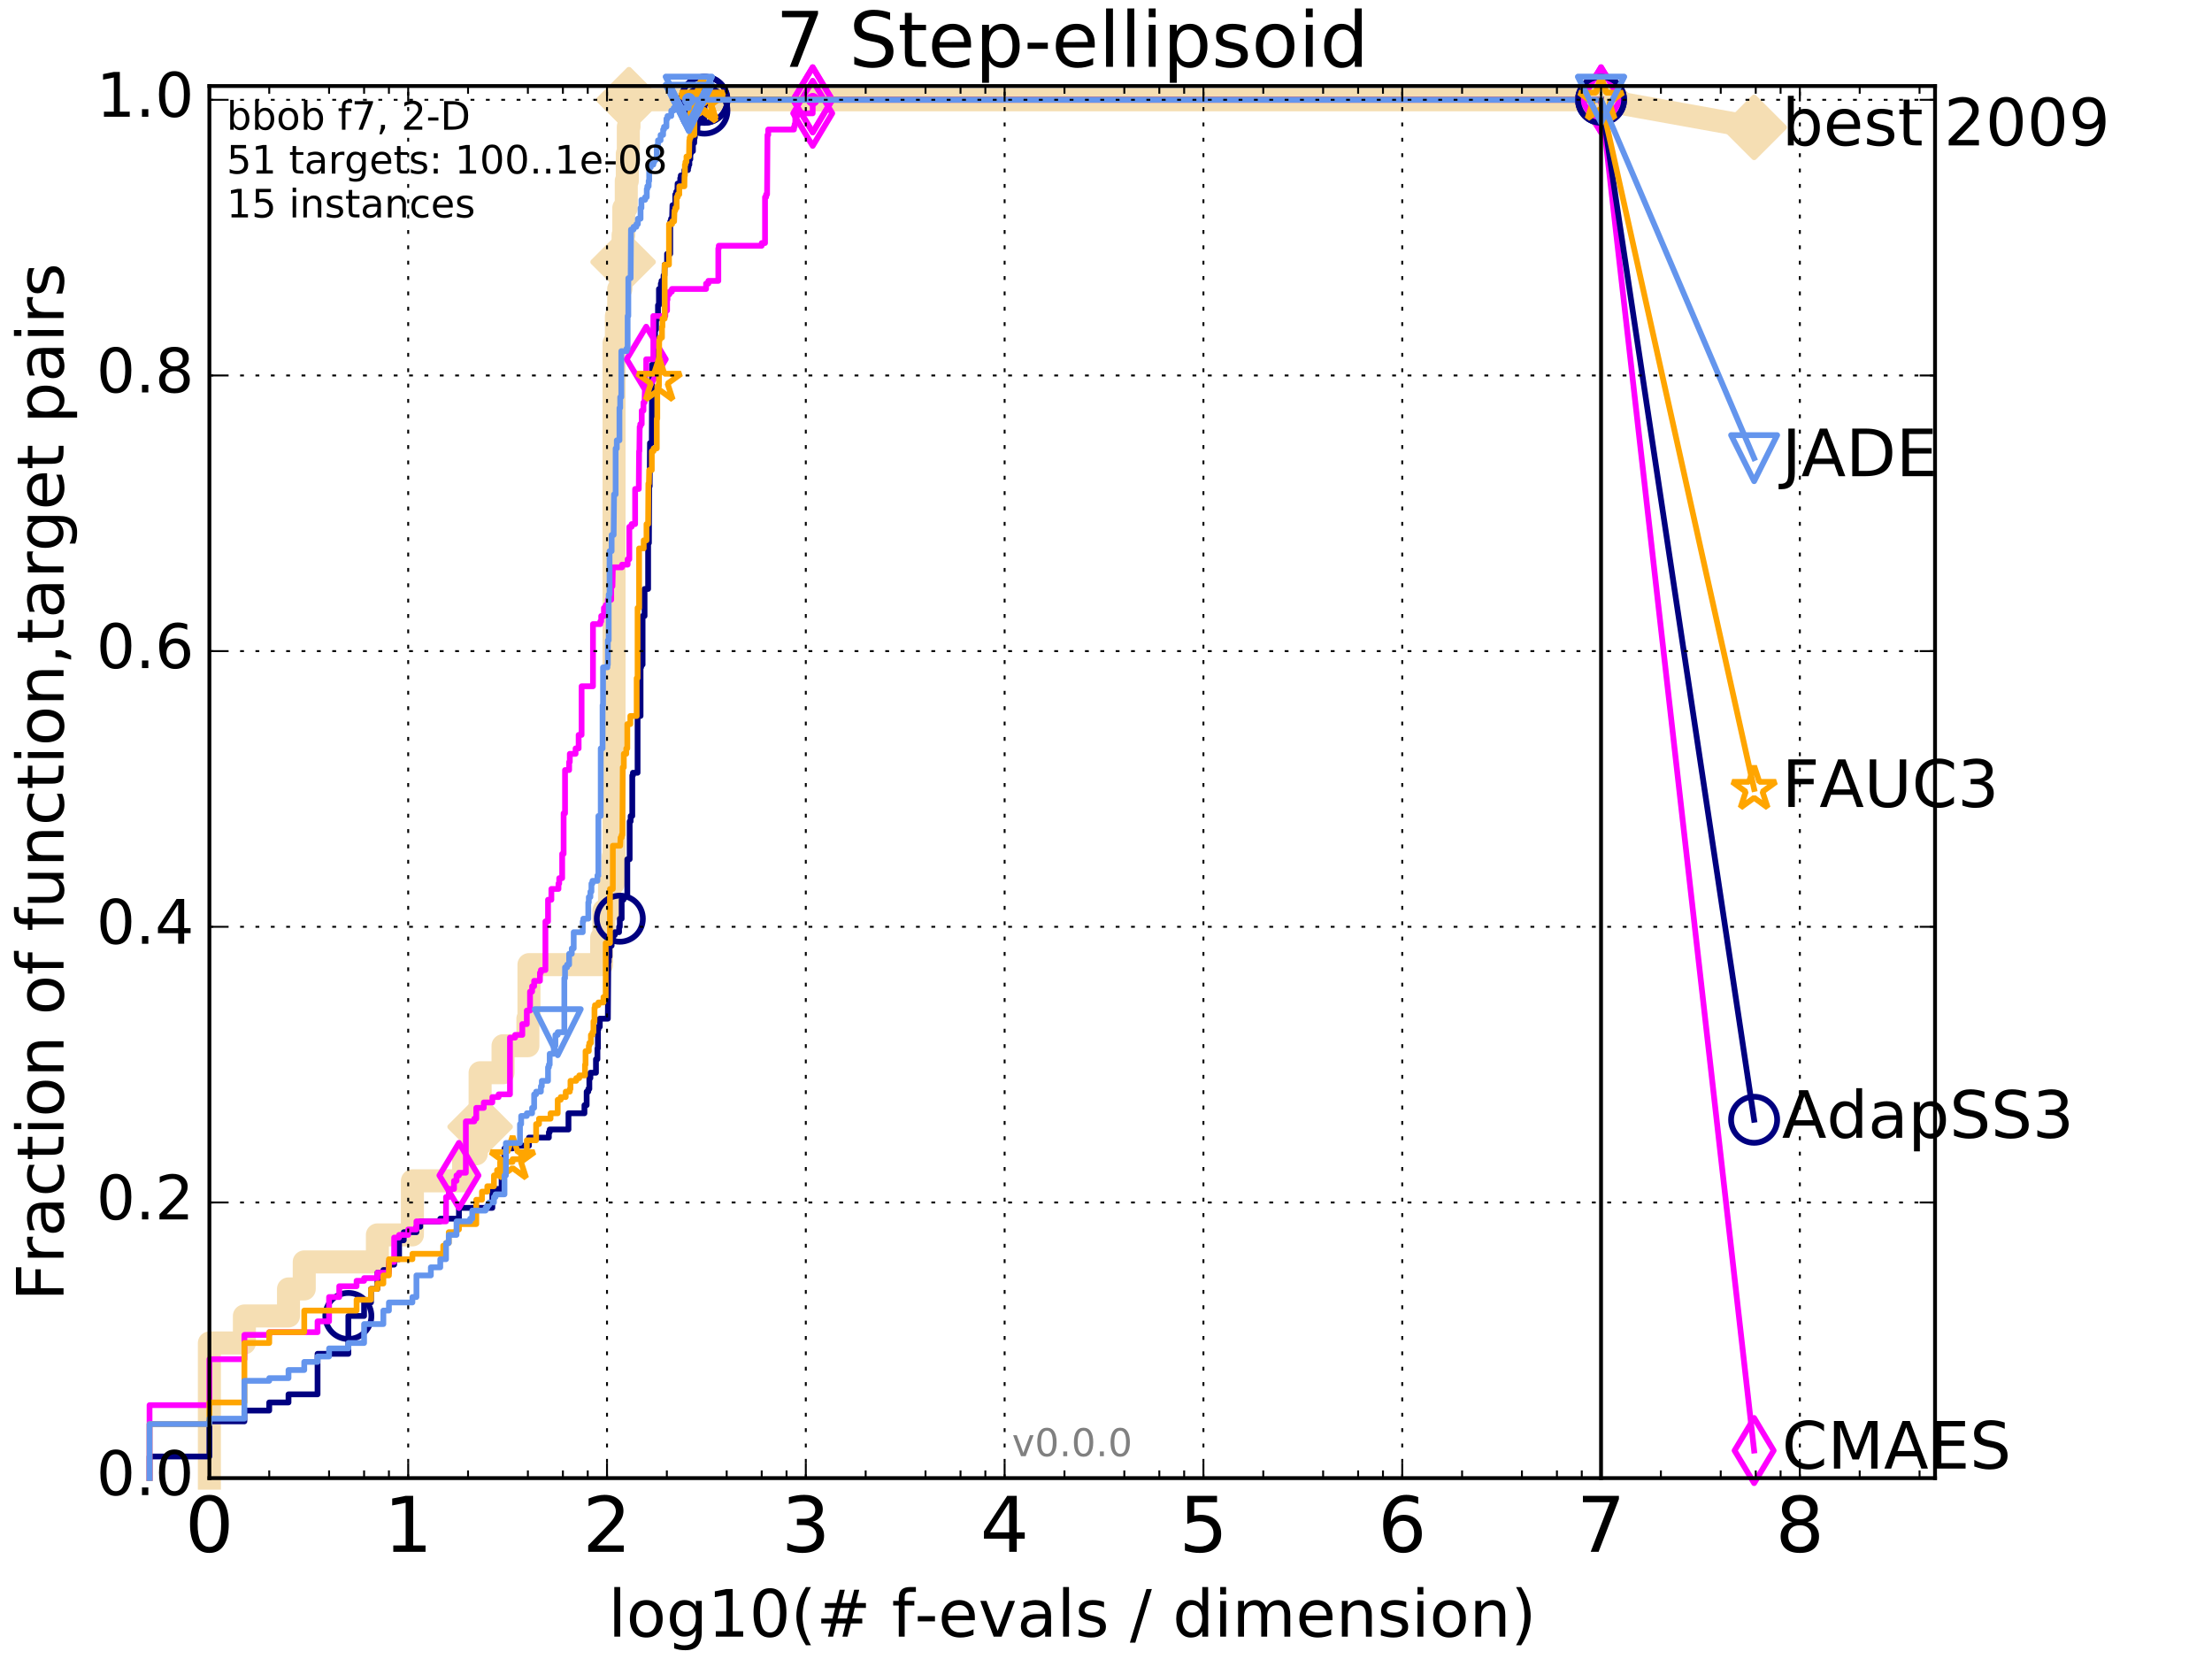 <?xml version="1.0" encoding="utf-8" standalone="no"?>
<!DOCTYPE svg PUBLIC "-//W3C//DTD SVG 1.1//EN"
  "http://www.w3.org/Graphics/SVG/1.1/DTD/svg11.dtd">
<!-- Created with matplotlib (http://matplotlib.org/) -->
<svg height="432pt" version="1.1" viewBox="0 0 576 432" width="576pt" xmlns="http://www.w3.org/2000/svg" xmlns:xlink="http://www.w3.org/1999/xlink">
 <defs>
  <style type="text/css">
*{stroke-linecap:butt;stroke-linejoin:round;stroke-miterlimit:100000;}
  </style>
 </defs>
 <g id="figure_1">
  <g id="patch_1">
   <path d="M 0 432 
L 576 432 
L 576 0 
L 0 0 
z
" style="fill:#ffffff;"/>
  </g>
  <g id="axes_1">
   <g id="patch_2">
    <path d="M 54.525 384.9 
L 503.88 384.9 
L 503.88 22.4 
L 54.525 22.4 
z
" style="fill:#ffffff;"/>
   </g>
   <g id="line2d_1">
    <path d="M 54.525 384.9 
L 54.525 349.713 
L 63.641 349.713 
L 63.641 342.675 
L 75.126 342.675 
L 75.126 335.638 
L 79.225 335.638 
L 79.225 328.6 
L 98.275 328.6 
L 98.275 321.563 
L 107.391 321.563 
L 107.391 307.488 
L 120.725 307.488 
L 120.725 300.45 
L 124.021 300.45 
L 124.021 293.413 
L 125.02 293.413 
L 125.02 279.338 
L 130.994 279.338 
L 130.994 272.301 
L 137.462 272.301 
L 137.462 265.263 
L 137.741 265.263 
L 137.741 251.188 
L 156.672 251.188 
L 156.672 244.151 
L 157.262 244.151 
L 157.262 237.113 
L 158.728 237.113 
L 158.728 230.076 
L 159.689 230.076 
L 159.689 223.038 
L 159.897 223.038 
L 159.897 89.326 
L 160.51 89.326 
L 160.51 82.289 
L 161.107 82.289 
L 161.107 75.251 
L 161.689 75.251 
L 161.689 68.214 
L 162.256 68.214 
L 162.256 61.176 
L 162.441 61.176 
L 162.441 54.139 
L 163.08 54.139 
L 163.08 47.102 
L 163.348 47.102 
L 163.348 40.064 
L 163.613 40.064 
L 163.613 33.027 
L 163.788 33.027 
L 163.788 25.989 
L 416.908 25.989 
" style="fill:none;stroke:#f5deb3;stroke-linecap:square;stroke-width:6.0;"/>
   </g>
   <g id="line2d_2">
    <defs>
     <path d="M -0 7.778 
L 7.778 0 
L 0 -7.778 
L -7.778 -0 
z
" id="mb00a3f81a1" style="stroke:#f5deb3;stroke-linejoin:miter;stroke-width:1.5;"/>
    </defs>
    <g>
     <use style="fill:#f5deb3;stroke:#f5deb3;stroke-linejoin:miter;stroke-width:1.5;" x="125.02" xlink:href="#mb00a3f81a1" y="293.413"/>
     <use style="fill:#f5deb3;stroke:#f5deb3;stroke-linejoin:miter;stroke-width:1.5;" x="162.256" xlink:href="#mb00a3f81a1" y="68.214"/>
     <use style="fill:#f5deb3;stroke:#f5deb3;stroke-linejoin:miter;stroke-width:1.5;" x="163.788" xlink:href="#mb00a3f81a1" y="25.989"/>
     <use style="fill:#f5deb3;stroke:#f5deb3;stroke-linejoin:miter;stroke-width:1.5;" x="163.788" xlink:href="#mb00a3f81a1" y="25.989"/>
     <use style="fill:#f5deb3;stroke:#f5deb3;stroke-linejoin:miter;stroke-width:1.5;" x="416.908" xlink:href="#mb00a3f81a1" y="25.989"/>
    </g>
   </g>
   <g id="line2d_3">
    <path d="M -15527.947 743.811 
" style="fill:none;stroke:#f5deb3;stroke-linecap:square;stroke-width:6.0;"/>
    <g>
     <use style="fill:#f5deb3;stroke:#f5deb3;stroke-linejoin:miter;stroke-width:1.5;" x="-15527.947" xlink:href="#mb00a3f81a1" y="743.811"/>
    </g>
   </g>
   <g id="line2d_4">
    <path d="M 416.908 25.989 
L 456.77 33.167 
" style="fill:none;stroke:#f5deb3;stroke-linecap:square;stroke-width:6.0;"/>
    <g>
     <use style="fill:#f5deb3;stroke:#f5deb3;stroke-linejoin:miter;stroke-width:1.5;" x="416.908" xlink:href="#mb00a3f81a1" y="25.989"/>
     <use style="fill:#f5deb3;stroke:#f5deb3;stroke-linejoin:miter;stroke-width:1.5;" x="456.77" xlink:href="#mb00a3f81a1" y="33.167"/>
    </g>
   </g>
   <g id="line2d_5">
    <defs>
     <path d="M 0 1.5 
C 0.398 1.5 0.779 1.342 1.061 1.061 
C 1.342 0.779 1.5 0.398 1.5 0 
C 1.5 -0.398 1.342 -0.779 1.061 -1.061 
C 0.779 -1.342 0.398 -1.5 0 -1.5 
C -0.398 -1.5 -0.779 -1.342 -1.061 -1.061 
C -1.342 -0.779 -1.5 -0.398 -1.5 0 
C -1.5 0.398 -1.342 0.779 -1.061 1.061 
C -0.779 1.342 -0.398 1.5 0 1.5 
z
" id="ma01e35f6a0" style="stroke:#f5deb3;stroke-width:0.5;"/>
    </defs>
    <g>
     <use style="fill:#f5deb3;stroke:#f5deb3;stroke-width:0.5;" x="163.788" xlink:href="#ma01e35f6a0" y="25.989"/>
     <use style="fill:#f5deb3;stroke:#f5deb3;stroke-width:0.5;" x="163.788" xlink:href="#ma01e35f6a0" y="25.989"/>
    </g>
   </g>
   <g id="line2d_6">
    <defs>
     <path d="M 0 1.5 
C 0.398 1.5 0.779 1.342 1.061 1.061 
C 1.342 0.779 1.5 0.398 1.5 0 
C 1.5 -0.398 1.342 -0.779 1.061 -1.061 
C 0.779 -1.342 0.398 -1.5 0 -1.5 
C -0.398 -1.5 -0.779 -1.342 -1.061 -1.061 
C -1.342 -0.779 -1.5 -0.398 -1.5 0 
C -1.5 0.398 -1.342 0.779 -1.061 1.061 
C -0.779 1.342 -0.398 1.5 0 1.5 
z
" id="m106789fe0b" style="stroke:#000080;stroke-width:0.5;"/>
    </defs>
    <g>
     <use style="fill:#000080;stroke:#000080;stroke-width:0.5;" x="183.428" xlink:href="#m106789fe0b" y="25.989"/>
     <use style="fill:#000080;stroke:#000080;stroke-width:0.5;" x="183.428" xlink:href="#m106789fe0b" y="25.989"/>
    </g>
   </g>
   <g id="line2d_7">
    <path d="M 38.941 384.9 
L 38.941 379.27 
L 54.525 379.27 
L 54.525 370.121 
L 63.641 370.121 
L 63.641 367.306 
L 70.109 367.306 
L 70.109 365.195 
L 75.126 365.195 
L 75.126 363.084 
L 82.691 363.084 
L 82.691 352.528 
L 90.71 352.528 
L 90.71 342.675 
L 94.809 342.675 
L 94.809 339.156 
L 96.609 339.156 
L 96.609 335.638 
L 98.275 335.638 
L 98.275 331.415 
L 99.826 331.415 
L 99.826 330.711 
L 101.277 330.711 
L 101.277 329.304 
L 102.64 329.304 
L 102.64 327.897 
L 103.925 327.897 
L 103.925 322.97 
L 105.141 322.97 
L 105.141 320.859 
L 108.437 320.859 
L 108.437 319.452 
L 109.436 319.452 
L 109.436 318.044 
L 114.648 318.044 
L 114.648 317.34 
L 119.509 317.34 
L 119.509 314.525 
L 128.205 314.525 
L 128.205 309.599 
L 130.616 309.599 
L 130.616 305.377 
L 130.994 305.377 
L 130.994 303.969 
L 131.366 303.969 
L 131.366 299.043 
L 133.475 299.043 
L 133.475 298.339 
L 137.741 298.339 
L 137.741 296.228 
L 142.924 296.228 
L 142.924 294.82 
L 143.144 294.82 
L 143.144 294.117 
L 148.029 294.117 
L 148.029 289.894 
L 152.187 289.894 
L 152.187 287.783 
L 152.763 287.783 
L 152.763 284.264 
L 153.186 284.264 
L 153.186 283.56 
L 153.464 283.56 
L 153.464 280.745 
L 153.738 280.745 
L 153.738 279.338 
L 155.189 279.338 
L 155.189 275.819 
L 155.569 275.819 
L 155.569 273.004 
L 155.694 273.004 
L 155.694 268.078 
L 155.819 268.078 
L 155.819 267.374 
L 156.188 267.374 
L 156.188 265.263 
L 158.287 265.263 
L 158.398 250.484 
L 158.508 250.484 
L 158.508 249.077 
L 158.728 249.077 
L 158.728 246.262 
L 159.267 246.262 
L 159.267 244.854 
L 159.479 244.854 
L 159.479 244.151 
L 159.689 244.151 
L 159.689 243.447 
L 160.103 243.447 
L 160.103 242.743 
L 161.205 242.743 
L 161.205 241.336 
L 161.4 241.336 
L 161.4 239.224 
L 161.879 239.224 
L 161.879 234.298 
L 162.349 234.298 
L 162.349 233.594 
L 163.348 233.594 
L 163.348 223.742 
L 163.962 223.742 
L 163.962 213.89 
L 164.22 213.89 
L 164.22 212.482 
L 164.643 212.482 
L 164.643 201.926 
L 164.81 201.926 
L 164.81 201.222 
L 166.026 201.222 
L 166.026 186.443 
L 166.801 186.443 
L 166.801 173.776 
L 166.953 173.776 
L 166.953 173.072 
L 167.328 173.072 
L 167.328 160.405 
L 167.844 160.405 
L 167.844 153.367 
L 168.77 153.367 
L 168.77 141.404 
L 168.979 141.404 
L 169.048 126.625 
L 169.185 126.625 
L 169.254 115.365 
L 169.727 115.365 
L 169.794 94.956 
L 170.516 94.956 
L 170.581 85.808 
L 170.837 85.808 
L 170.837 82.993 
L 171.341 82.993 
L 171.341 79.474 
L 171.588 79.474 
L 171.588 75.251 
L 172.076 75.251 
L 172.076 73.844 
L 172.256 73.844 
L 172.256 73.14 
L 172.788 73.14 
L 172.788 71.733 
L 173.02 71.733 
L 173.078 68.918 
L 173.703 68.918 
L 173.703 66.103 
L 174.529 66.103 
L 174.529 57.658 
L 174.744 57.658 
L 174.744 56.954 
L 175.01 56.954 
L 175.116 53.435 
L 175.841 53.435 
L 175.841 50.62 
L 176.094 50.62 
L 176.094 49.917 
L 176.395 49.917 
L 176.445 47.805 
L 177.129 47.805 
L 177.129 46.398 
L 177.273 46.398 
L 177.273 45.694 
L 178.21 45.694 
L 178.21 44.287 
L 179.153 44.287 
L 179.153 43.583 
L 179.285 43.583 
L 179.285 42.879 
L 179.502 42.879 
L 179.502 41.472 
L 179.761 41.472 
L 179.761 40.064 
L 179.889 40.064 
L 179.889 39.36 
L 180.436 39.36 
L 180.436 37.249 
L 180.766 37.249 
L 180.807 35.842 
L 180.929 35.842 
L 180.97 34.434 
L 181.132 34.434 
L 181.132 33.73 
L 181.61 33.73 
L 181.61 32.323 
L 181.845 32.323 
L 181.845 30.915 
L 183.391 30.915 
L 183.428 25.989 
L 416.908 25.989 
L 416.908 25.989 
" style="fill:none;stroke:#000080;stroke-linecap:square;stroke-width:1.5;"/>
   </g>
   <g id="line2d_8">
    <defs>
     <path d="M 0 6 
C 1.591 6 3.117 5.368 4.243 4.243 
C 5.368 3.117 6 1.591 6 0 
C 6 -1.591 5.368 -3.117 4.243 -4.243 
C 3.117 -5.368 1.591 -6 0 -6 
C -1.591 -6 -3.117 -5.368 -4.243 -4.243 
C -5.368 -3.117 -6 -1.591 -6 0 
C -6 1.591 -5.368 3.117 -4.243 4.243 
C -3.117 5.368 -1.591 6 0 6 
z
" id="mf993f38cb7" style="stroke:#000080;stroke-width:1.5;"/>
    </defs>
    <g>
     <use style="fill:none;stroke:#000080;stroke-width:1.5;" x="90.71" xlink:href="#mf993f38cb7" y="342.675"/>
     <use style="fill:none;stroke:#000080;stroke-width:1.5;" x="161.4" xlink:href="#mf993f38cb7" y="239.224"/>
     <use style="fill:none;stroke:#000080;stroke-width:1.5;" x="183.428" xlink:href="#mf993f38cb7" y="28.804"/>
     <use style="fill:none;stroke:#000080;stroke-width:1.5;" x="183.428" xlink:href="#mf993f38cb7" y="25.989"/>
     <use style="fill:none;stroke:#000080;stroke-width:1.5;" x="183.428" xlink:href="#mf993f38cb7" y="25.989"/>
     <use style="fill:none;stroke:#000080;stroke-width:1.5;" x="416.908" xlink:href="#mf993f38cb7" y="25.989"/>
    </g>
   </g>
   <g id="line2d_9">
    <path d="M -15527.947 743.811 
" style="fill:none;stroke:#000080;stroke-linecap:square;stroke-width:1.5;"/>
    <g>
     <use style="fill:none;stroke:#000080;stroke-width:1.5;" x="-15527.947" xlink:href="#mf993f38cb7" y="743.811"/>
    </g>
   </g>
   <g id="line2d_10">
    <defs>
     <path d="M 0 1.5 
C 0.398 1.5 0.779 1.342 1.061 1.061 
C 1.342 0.779 1.5 0.398 1.5 0 
C 1.5 -0.398 1.342 -0.779 1.061 -1.061 
C 0.779 -1.342 0.398 -1.5 0 -1.5 
C -0.398 -1.5 -0.779 -1.342 -1.061 -1.061 
C -1.342 -0.779 -1.5 -0.398 -1.5 0 
C -1.5 0.398 -1.342 0.779 -1.061 1.061 
C -0.779 1.342 -0.398 1.5 0 1.5 
z
" id="m69d84ecc4e" style="stroke:#ff00ff;stroke-width:0.5;"/>
    </defs>
    <g>
     <use style="fill:#ff00ff;stroke:#ff00ff;stroke-width:0.5;" x="211.625" xlink:href="#m69d84ecc4e" y="25.989"/>
     <use style="fill:#ff00ff;stroke:#ff00ff;stroke-width:0.5;" x="211.625" xlink:href="#m69d84ecc4e" y="25.989"/>
    </g>
   </g>
   <g id="line2d_11">
    <path d="M 38.941 384.9 
L 38.941 365.899 
L 54.525 365.899 
L 54.525 353.935 
L 63.641 353.935 
L 63.641 347.601 
L 70.109 347.601 
L 70.109 346.898 
L 82.691 346.898 
L 82.691 344.083 
L 85.693 344.083 
L 85.693 337.749 
L 88.341 337.749 
L 88.341 334.934 
L 92.853 334.934 
L 92.853 333.526 
L 94.809 333.526 
L 94.809 332.823 
L 98.275 332.823 
L 98.275 331.415 
L 101.277 331.415 
L 101.277 328.6 
L 102.64 328.6 
L 102.64 322.267 
L 103.925 322.267 
L 103.925 321.563 
L 106.294 321.563 
L 106.294 320.155 
L 108.437 320.155 
L 108.437 318.044 
L 116.147 318.044 
L 116.147 311.71 
L 116.861 311.71 
L 116.861 309.599 
L 118.224 309.599 
L 118.224 307.488 
L 118.876 307.488 
L 118.876 306.08 
L 119.509 306.08 
L 119.509 305.377 
L 121.309 305.377 
L 121.309 292.005 
L 123.504 292.005 
L 123.504 291.302 
L 124.021 291.302 
L 124.021 288.487 
L 125.977 288.487 
L 125.977 287.079 
L 128.205 287.079 
L 128.205 285.672 
L 129.841 285.672 
L 129.841 284.968 
L 132.794 284.968 
L 132.794 270.189 
L 134.136 270.189 
L 134.136 269.486 
L 136.011 269.486 
L 136.011 266.671 
L 137.179 266.671 
L 137.179 263.152 
L 138.017 263.152 
L 138.017 258.226 
L 138.559 258.226 
L 138.559 256.818 
L 139.088 256.818 
L 139.088 255.411 
L 140.604 255.411 
L 140.604 253.299 
L 140.847 253.299 
L 140.847 252.596 
L 142.025 252.596 
L 142.025 239.928 
L 142.703 239.928 
L 142.703 234.298 
L 143.576 234.298 
L 143.576 231.483 
L 145.425 231.483 
L 145.425 230.076 
L 145.621 230.076 
L 145.621 228.668 
L 146.39 228.668 
L 146.39 222.334 
L 146.765 222.334 
L 146.765 211.778 
L 147.133 211.778 
L 147.133 200.518 
L 148.204 200.518 
L 148.204 198.407 
L 148.378 198.407 
L 148.378 196.296 
L 149.883 196.296 
L 149.883 194.888 
L 150.677 194.888 
L 150.677 191.37 
L 151.445 191.37 
L 151.445 178.702 
L 154.409 178.702 
L 154.409 162.516 
L 156.31 162.516 
L 156.31 161.812 
L 156.552 161.812 
L 156.552 160.405 
L 157.262 160.405 
L 157.262 158.294 
L 157.723 158.294 
L 157.723 157.59 
L 158.287 157.59 
L 158.287 156.182 
L 159.16 156.182 
L 159.16 152.664 
L 159.479 152.664 
L 159.584 147.737 
L 161.974 147.737 
L 161.974 147.034 
L 163.437 147.034 
L 163.437 145.626 
L 163.875 145.626 
L 163.875 137.181 
L 164.475 137.181 
L 164.475 136.477 
L 165.386 136.477 
L 165.386 127.329 
L 166.339 127.329 
L 166.417 117.476 
L 166.494 117.476 
L 166.571 111.142 
L 166.725 111.142 
L 166.725 110.439 
L 167.104 110.439 
L 167.104 106.92 
L 167.551 106.92 
L 167.551 104.809 
L 167.844 104.809 
L 167.916 101.994 
L 167.989 101.994 
L 168.061 97.068 
L 168.276 97.068 
L 168.276 93.549 
L 170.125 93.549 
L 170.125 82.289 
L 173.25 82.289 
L 173.25 80.881 
L 173.703 80.881 
L 173.703 78.066 
L 173.815 78.066 
L 173.815 76.659 
L 174.312 76.659 
L 174.312 75.955 
L 174.957 75.955 
L 174.957 75.251 
L 183.86 75.251 
L 183.86 73.844 
L 184.459 73.844 
L 184.459 73.14 
L 187.049 73.14 
L 187.049 64.695 
L 187.172 64.695 
L 187.172 63.991 
L 198.347 63.991 
L 198.347 63.288 
L 199.211 63.288 
L 199.211 51.324 
L 199.498 51.324 
L 199.498 50.62 
L 199.745 50.62 
L 199.851 35.138 
L 200.043 35.138 
L 200.043 33.73 
L 206.74 33.73 
L 206.74 33.027 
L 206.932 33.027 
L 206.932 32.323 
L 207.098 32.323 
L 207.098 30.212 
L 207.613 30.212 
L 207.613 29.508 
L 211.625 29.508 
L 211.625 25.989 
L 416.908 25.989 
L 416.908 25.989 
" style="fill:none;stroke:#ff00ff;stroke-linecap:square;stroke-width:1.5;"/>
   </g>
   <g id="line2d_12">
    <defs>
     <path d="M -0 8.485 
L 5.091 0 
L 0 -8.485 
L -5.091 -0 
z
" id="mcbaf9b1830" style="stroke:#ff00ff;stroke-linejoin:miter;stroke-width:1.5;"/>
    </defs>
    <g>
     <use style="fill:none;stroke:#ff00ff;stroke-linejoin:miter;stroke-width:1.5;" x="119.509" xlink:href="#mcbaf9b1830" y="306.08"/>
     <use style="fill:none;stroke:#ff00ff;stroke-linejoin:miter;stroke-width:1.5;" x="168.276" xlink:href="#mcbaf9b1830" y="93.549"/>
     <use style="fill:none;stroke:#ff00ff;stroke-linejoin:miter;stroke-width:1.5;" x="211.625" xlink:href="#mcbaf9b1830" y="29.508"/>
     <use style="fill:none;stroke:#ff00ff;stroke-linejoin:miter;stroke-width:1.5;" x="211.625" xlink:href="#mcbaf9b1830" y="25.989"/>
     <use style="fill:none;stroke:#ff00ff;stroke-linejoin:miter;stroke-width:1.5;" x="211.625" xlink:href="#mcbaf9b1830" y="25.989"/>
     <use style="fill:none;stroke:#ff00ff;stroke-linejoin:miter;stroke-width:1.5;" x="416.908" xlink:href="#mcbaf9b1830" y="25.989"/>
    </g>
   </g>
   <g id="line2d_13">
    <path d="M -15527.947 743.811 
" style="fill:none;stroke:#ff00ff;stroke-linecap:square;stroke-width:1.5;"/>
    <g>
     <use style="fill:none;stroke:#ff00ff;stroke-linejoin:miter;stroke-width:1.5;" x="-15527.947" xlink:href="#mcbaf9b1830" y="743.811"/>
    </g>
   </g>
   <g id="line2d_14">
    <defs>
     <path d="M 0 1.5 
C 0.398 1.5 0.779 1.342 1.061 1.061 
C 1.342 0.779 1.5 0.398 1.5 0 
C 1.5 -0.398 1.342 -0.779 1.061 -1.061 
C 0.779 -1.342 0.398 -1.5 0 -1.5 
C -0.398 -1.5 -0.779 -1.342 -1.061 -1.061 
C -1.342 -0.779 -1.5 -0.398 -1.5 0 
C -1.5 0.398 -1.342 0.779 -1.061 1.061 
C -0.779 1.342 -0.398 1.5 0 1.5 
z
" id="m1424274e58" style="stroke:#ffa500;stroke-width:0.5;"/>
    </defs>
    <g>
     <use style="fill:#ffa500;stroke:#ffa500;stroke-width:0.5;" x="182.838" xlink:href="#m1424274e58" y="25.989"/>
     <use style="fill:#ffa500;stroke:#ffa500;stroke-width:0.5;" x="182.838" xlink:href="#m1424274e58" y="25.989"/>
    </g>
   </g>
   <g id="line2d_15">
    <path d="M 38.941 384.9 
L 38.941 370.825 
L 54.525 370.825 
L 54.525 365.195 
L 63.641 365.195 
L 63.641 349.713 
L 70.109 349.713 
L 70.109 346.898 
L 79.225 346.898 
L 79.225 341.268 
L 92.853 341.268 
L 92.853 338.453 
L 96.609 338.453 
L 96.609 335.638 
L 98.275 335.638 
L 98.275 334.23 
L 99.826 334.23 
L 99.826 332.119 
L 101.277 332.119 
L 101.277 327.897 
L 107.391 327.897 
L 107.391 326.489 
L 115.41 326.489 
L 115.41 324.378 
L 116.147 324.378 
L 116.147 323.674 
L 116.861 323.674 
L 116.861 320.859 
L 118.876 320.859 
L 118.876 320.155 
L 119.509 320.155 
L 119.509 318.748 
L 124.021 318.748 
L 124.021 312.414 
L 125.504 312.414 
L 125.504 310.303 
L 126.895 310.303 
L 126.895 308.895 
L 128.625 308.895 
L 128.625 306.08 
L 129.443 306.08 
L 129.443 304.673 
L 130.232 304.673 
L 130.232 302.562 
L 133.475 302.562 
L 133.475 301.858 
L 135.709 301.858 
L 135.709 300.45 
L 137.179 300.45 
L 137.179 296.932 
L 139.605 296.932 
L 139.605 292.709 
L 140.359 292.709 
L 140.359 291.302 
L 143.361 291.302 
L 143.361 289.894 
L 145.227 289.894 
L 145.227 286.375 
L 146.009 286.375 
L 146.009 285.672 
L 147.315 285.672 
L 147.315 284.264 
L 148.378 284.264 
L 148.378 283.56 
L 148.55 283.56 
L 148.55 281.449 
L 150.044 281.449 
L 150.044 280.745 
L 150.833 280.745 
L 150.833 280.042 
L 152.332 280.042 
L 152.332 277.227 
L 152.477 277.227 
L 152.477 273.708 
L 153.325 273.708 
L 153.325 272.301 
L 153.464 272.301 
L 153.464 271.597 
L 153.874 271.597 
L 153.874 269.486 
L 154.276 269.486 
L 154.276 268.782 
L 154.541 268.782 
L 154.541 265.967 
L 154.802 265.967 
L 154.802 262.448 
L 154.932 262.448 
L 154.932 261.744 
L 155.819 261.744 
L 155.819 261.041 
L 157.145 261.041 
L 157.145 259.633 
L 157.723 259.633 
L 157.723 245.558 
L 158.836 245.558 
L 158.836 231.483 
L 159.584 231.483 
L 159.584 220.223 
L 161.497 220.223 
L 161.593 218.112 
L 161.879 218.112 
L 161.879 217.408 
L 162.068 217.408 
L 162.162 199.815 
L 162.441 199.815 
L 162.441 196.296 
L 163.08 196.296 
L 163.08 194.888 
L 163.348 194.888 
L 163.348 188.555 
L 164.134 188.555 
L 164.134 186.443 
L 165.788 186.443 
L 165.788 176.591 
L 166.026 176.591 
L 166.026 158.294 
L 166.417 158.294 
L 166.417 142.811 
L 167.624 142.811 
L 167.624 140.7 
L 168.347 140.7 
L 168.347 136.477 
L 168.77 136.477 
L 168.84 125.921 
L 168.979 125.921 
L 169.048 122.402 
L 169.727 122.402 
L 169.727 117.476 
L 170.191 117.476 
L 170.191 116.772 
L 171.027 116.772 
L 171.027 109.031 
L 171.153 109.031 
L 171.153 100.586 
L 171.588 100.586 
L 171.65 88.623 
L 171.772 88.623 
L 171.772 87.919 
L 172.375 87.919 
L 172.375 85.104 
L 172.494 85.104 
L 172.494 82.993 
L 173.078 82.993 
L 173.078 68.918 
L 174.202 68.918 
L 174.202 58.361 
L 175.01 58.361 
L 175.01 57.658 
L 175.533 57.658 
L 175.636 54.843 
L 175.841 54.843 
L 175.841 54.139 
L 176.195 54.139 
L 176.195 51.324 
L 176.494 51.324 
L 176.494 50.62 
L 176.887 50.62 
L 176.887 48.509 
L 178.21 48.509 
L 178.256 45.694 
L 178.347 45.694 
L 178.347 42.879 
L 178.483 42.879 
L 178.483 42.175 
L 178.754 42.175 
L 178.754 40.768 
L 179.416 40.768 
L 179.502 36.545 
L 179.589 36.545 
L 179.589 35.842 
L 179.846 35.842 
L 179.846 35.138 
L 180.807 35.138 
L 180.848 30.915 
L 180.929 30.915 
L 180.97 29.508 
L 181.332 29.508 
L 181.332 28.804 
L 182.499 28.804 
L 182.499 26.693 
L 182.838 26.693 
L 182.838 25.989 
L 416.908 25.989 
L 416.908 25.989 
" style="fill:none;stroke:#ffa500;stroke-linecap:square;stroke-width:1.5;"/>
   </g>
   <g id="line2d_16">
    <defs>
     <path d="M 0 -6 
L -1.347 -1.854 
L -5.706 -1.854 
L -2.18 0.708 
L -3.527 4.854 
L -0 2.292 
L 3.527 4.854 
L 2.18 0.708 
L 5.706 -1.854 
L 1.347 -1.854 
z
" id="md36be0e461" style="stroke:#ffa500;stroke-linejoin:bevel;stroke-width:1.5;"/>
    </defs>
    <g>
     <use style="fill:none;stroke:#ffa500;stroke-linejoin:bevel;stroke-width:1.5;" x="133.475" xlink:href="#md36be0e461" y="301.858"/>
     <use style="fill:none;stroke:#ffa500;stroke-linejoin:bevel;stroke-width:1.5;" x="171.65" xlink:href="#md36be0e461" y="99.179"/>
     <use style="fill:none;stroke:#ffa500;stroke-linejoin:bevel;stroke-width:1.5;" x="182.838" xlink:href="#md36be0e461" y="26.693"/>
     <use style="fill:none;stroke:#ffa500;stroke-linejoin:bevel;stroke-width:1.5;" x="182.838" xlink:href="#md36be0e461" y="25.989"/>
     <use style="fill:none;stroke:#ffa500;stroke-linejoin:bevel;stroke-width:1.5;" x="182.838" xlink:href="#md36be0e461" y="25.989"/>
     <use style="fill:none;stroke:#ffa500;stroke-linejoin:bevel;stroke-width:1.5;" x="416.908" xlink:href="#md36be0e461" y="25.989"/>
    </g>
   </g>
   <g id="line2d_17">
    <path d="M -15527.947 743.811 
" style="fill:none;stroke:#ffa500;stroke-linecap:square;stroke-width:1.5;"/>
    <g>
     <use style="fill:none;stroke:#ffa500;stroke-linejoin:bevel;stroke-width:1.5;" x="-15527.947" xlink:href="#md36be0e461" y="743.811"/>
    </g>
   </g>
   <g id="line2d_18">
    <defs>
     <path d="M 0 1.5 
C 0.398 1.5 0.779 1.342 1.061 1.061 
C 1.342 0.779 1.5 0.398 1.5 0 
C 1.5 -0.398 1.342 -0.779 1.061 -1.061 
C 0.779 -1.342 0.398 -1.5 0 -1.5 
C -0.398 -1.5 -0.779 -1.342 -1.061 -1.061 
C -1.342 -0.779 -1.5 -0.398 -1.5 0 
C -1.5 0.398 -1.342 0.779 -1.061 1.061 
C -0.779 1.342 -0.398 1.5 0 1.5 
z
" id="m3cc10c4dc5" style="stroke:#6495ed;stroke-width:0.5;"/>
    </defs>
    <g>
     <use style="fill:#6495ed;stroke:#6495ed;stroke-width:0.5;" x="179.372" xlink:href="#m3cc10c4dc5" y="25.989"/>
     <use style="fill:#6495ed;stroke:#6495ed;stroke-width:0.5;" x="179.372" xlink:href="#m3cc10c4dc5" y="25.989"/>
    </g>
   </g>
   <g id="line2d_19">
    <path d="M 38.941 384.9 
L 38.941 370.825 
L 54.525 370.825 
L 54.525 369.418 
L 63.641 369.418 
L 63.641 359.565 
L 70.109 359.565 
L 70.109 358.861 
L 75.126 358.861 
L 75.126 356.75 
L 79.225 356.75 
L 79.225 354.639 
L 82.691 354.639 
L 82.691 353.231 
L 85.693 353.231 
L 85.693 351.12 
L 90.71 351.12 
L 90.71 349.713 
L 94.809 349.713 
L 94.809 344.786 
L 99.826 344.786 
L 99.826 341.268 
L 101.277 341.268 
L 101.277 339.156 
L 107.391 339.156 
L 107.391 337.749 
L 108.437 337.749 
L 108.437 332.119 
L 112.193 332.119 
L 112.193 330.008 
L 114.648 330.008 
L 114.648 327.897 
L 116.147 327.897 
L 116.147 323.674 
L 116.861 323.674 
L 116.861 321.563 
L 118.876 321.563 
L 118.876 318.044 
L 122.433 318.044 
L 122.433 317.34 
L 122.975 317.34 
L 122.975 315.229 
L 126.441 315.229 
L 126.441 314.525 
L 126.895 314.525 
L 126.895 313.822 
L 127.34 313.822 
L 127.34 313.118 
L 128.625 313.118 
L 128.625 311.71 
L 129.038 311.71 
L 129.038 311.007 
L 131.366 311.007 
L 131.366 306.08 
L 131.731 306.08 
L 131.731 297.635 
L 135.403 297.635 
L 135.403 292.709 
L 135.709 292.709 
L 135.709 290.598 
L 137.179 290.598 
L 137.179 289.894 
L 138.559 289.894 
L 138.559 288.487 
L 139.088 288.487 
L 139.088 284.968 
L 139.605 284.968 
L 139.605 284.264 
L 140.847 284.264 
L 140.847 282.857 
L 141.088 282.857 
L 141.088 281.449 
L 142.703 281.449 
L 142.703 277.93 
L 142.924 277.93 
L 142.924 277.227 
L 143.144 277.227 
L 143.144 274.412 
L 144.209 274.412 
L 144.209 272.301 
L 144.622 272.301 
L 144.622 269.486 
L 145.227 269.486 
L 145.227 268.782 
L 146.95 268.782 
L 146.95 254.707 
L 147.133 254.707 
L 147.133 251.892 
L 147.675 251.892 
L 147.675 251.188 
L 148.204 251.188 
L 148.204 248.373 
L 148.891 248.373 
L 148.891 246.966 
L 149.392 246.966 
L 149.392 242.743 
L 151.744 242.743 
L 151.744 239.928 
L 151.893 239.928 
L 151.893 239.224 
L 153.186 239.224 
L 153.186 235.002 
L 153.325 235.002 
L 153.325 233.594 
L 153.738 233.594 
L 153.738 232.187 
L 154.009 232.187 
L 154.009 230.076 
L 154.276 230.076 
L 154.276 229.372 
L 155.569 229.372 
L 155.569 227.964 
L 155.819 227.964 
L 155.819 212.482 
L 156.431 212.482 
L 156.431 194.888 
L 156.91 194.888 
L 156.91 183.628 
L 157.028 183.628 
L 157.028 173.776 
L 158.175 173.776 
L 158.175 173.072 
L 158.287 173.072 
L 158.287 166.738 
L 158.508 166.738 
L 158.508 154.775 
L 158.728 154.775 
L 158.728 143.515 
L 159.267 143.515 
L 159.267 139.292 
L 159.793 139.292 
L 159.897 128.736 
L 160.308 128.736 
L 160.308 116.772 
L 160.611 116.772 
L 160.611 114.661 
L 161.303 114.661 
L 161.303 106.216 
L 161.497 106.216 
L 161.497 103.401 
L 161.784 103.401 
L 161.784 91.438 
L 163.17 91.438 
L 163.17 90.734 
L 163.437 90.734 
L 163.437 82.289 
L 163.613 82.289 
L 163.613 72.436 
L 164.22 72.436 
L 164.305 59.769 
L 164.976 59.769 
L 164.976 59.065 
L 165.708 59.065 
L 165.708 58.361 
L 166.105 58.361 
L 166.105 56.954 
L 166.801 56.954 
L 166.801 54.139 
L 167.029 54.139 
L 167.029 52.028 
L 167.989 52.028 
L 167.989 51.324 
L 168.418 51.324 
L 168.418 49.213 
L 168.56 49.213 
L 168.56 48.509 
L 168.909 48.509 
L 168.909 47.102 
L 169.048 47.102 
L 169.048 43.583 
L 169.458 43.583 
L 169.458 42.879 
L 170.125 42.879 
L 170.125 42.175 
L 170.386 42.175 
L 170.386 41.472 
L 171.027 41.472 
L 171.027 37.953 
L 171.341 37.953 
L 171.341 36.545 
L 172.015 36.545 
L 172.015 35.138 
L 172.671 35.138 
L 172.671 33.73 
L 172.904 33.73 
L 172.904 33.027 
L 173.534 33.027 
L 173.534 30.915 
L 173.815 30.915 
L 173.815 30.212 
L 174.797 30.212 
L 174.797 28.804 
L 175.429 28.804 
L 175.429 28.1 
L 179.372 28.1 
L 179.372 25.989 
L 416.908 25.989 
L 416.908 25.989 
" style="fill:none;stroke:#6495ed;stroke-linecap:square;stroke-width:1.5;"/>
   </g>
   <g id="line2d_20">
    <defs>
     <path d="M -0 6 
L 6 -6 
L -6 -6 
z
" id="m919876f145" style="stroke:#6495ed;stroke-linejoin:miter;stroke-width:1.5;"/>
    </defs>
    <g>
     <use style="fill:none;stroke:#6495ed;stroke-linejoin:miter;stroke-width:1.5;" x="145.227" xlink:href="#m919876f145" y="268.782"/>
     <use style="fill:none;stroke:#6495ed;stroke-linejoin:miter;stroke-width:1.5;" x="179.372" xlink:href="#m919876f145" y="28.1"/>
     <use style="fill:none;stroke:#6495ed;stroke-linejoin:miter;stroke-width:1.5;" x="179.372" xlink:href="#m919876f145" y="28.1"/>
     <use style="fill:none;stroke:#6495ed;stroke-linejoin:miter;stroke-width:1.5;" x="179.372" xlink:href="#m919876f145" y="25.989"/>
     <use style="fill:none;stroke:#6495ed;stroke-linejoin:miter;stroke-width:1.5;" x="179.372" xlink:href="#m919876f145" y="25.989"/>
     <use style="fill:none;stroke:#6495ed;stroke-linejoin:miter;stroke-width:1.5;" x="416.908" xlink:href="#m919876f145" y="25.989"/>
    </g>
   </g>
   <g id="line2d_21">
    <path d="M -15527.947 743.811 
" style="fill:none;stroke:#6495ed;stroke-linecap:square;stroke-width:1.5;"/>
    <g>
     <use style="fill:none;stroke:#6495ed;stroke-linejoin:miter;stroke-width:1.5;" x="-15527.947" xlink:href="#m919876f145" y="743.811"/>
    </g>
   </g>
   <g id="line2d_22">
    <path d="M 416.908 25.989 
L 456.77 377.722 
" style="fill:none;stroke:#ff00ff;stroke-linecap:square;stroke-width:1.5;"/>
    <g>
     <use style="fill:none;stroke:#ff00ff;stroke-linejoin:miter;stroke-width:1.5;" x="416.908" xlink:href="#mcbaf9b1830" y="25.989"/>
     <use style="fill:none;stroke:#ff00ff;stroke-linejoin:miter;stroke-width:1.5;" x="456.77" xlink:href="#mcbaf9b1830" y="377.722"/>
    </g>
   </g>
   <g id="line2d_23">
    <path d="M 416.908 25.989 
L 456.77 291.583 
" style="fill:none;stroke:#000080;stroke-linecap:square;stroke-width:1.5;"/>
    <g>
     <use style="fill:none;stroke:#000080;stroke-width:1.5;" x="416.908" xlink:href="#mf993f38cb7" y="25.989"/>
     <use style="fill:none;stroke:#000080;stroke-width:1.5;" x="456.77" xlink:href="#mf993f38cb7" y="291.583"/>
    </g>
   </g>
   <g id="line2d_24">
    <path d="M 416.908 25.989 
L 456.77 205.445 
" style="fill:none;stroke:#ffa500;stroke-linecap:square;stroke-width:1.5;"/>
    <g>
     <use style="fill:none;stroke:#ffa500;stroke-linejoin:bevel;stroke-width:1.5;" x="416.908" xlink:href="#md36be0e461" y="25.989"/>
     <use style="fill:none;stroke:#ffa500;stroke-linejoin:bevel;stroke-width:1.5;" x="456.77" xlink:href="#md36be0e461" y="205.445"/>
    </g>
   </g>
   <g id="line2d_25">
    <path d="M 416.908 25.989 
L 456.77 119.306 
" style="fill:none;stroke:#6495ed;stroke-linecap:square;stroke-width:1.5;"/>
    <g>
     <use style="fill:none;stroke:#6495ed;stroke-linejoin:miter;stroke-width:1.5;" x="416.908" xlink:href="#m919876f145" y="25.989"/>
     <use style="fill:none;stroke:#6495ed;stroke-linejoin:miter;stroke-width:1.5;" x="456.77" xlink:href="#m919876f145" y="119.306"/>
    </g>
   </g>
   <g id="line2d_26">
    <path d="M 416.908 384.9 
L 416.908 25.989 
" style="fill:none;stroke:#000000;stroke-linecap:square;"/>
   </g>
   <g id="patch_3">
    <path d="M 54.525 22.4 
L 503.88 22.4 
" style="fill:none;stroke:#000000;stroke-linecap:square;stroke-linejoin:miter;"/>
   </g>
   <g id="patch_4">
    <path d="M 503.88 384.9 
L 503.88 22.4 
" style="fill:none;stroke:#000000;stroke-linecap:square;stroke-linejoin:miter;"/>
   </g>
   <g id="patch_5">
    <path d="M 54.525 384.9 
L 503.88 384.9 
" style="fill:none;stroke:#000000;stroke-linecap:square;stroke-linejoin:miter;"/>
   </g>
   <g id="patch_6">
    <path d="M 54.525 384.9 
L 54.525 22.4 
" style="fill:none;stroke:#000000;stroke-linecap:square;stroke-linejoin:miter;"/>
   </g>
   <g id="matplotlib.axis_1">
    <g id="xtick_1">
     <g id="line2d_27">
      <path clip-path="url(#p1dceb434c1)" d="M 54.525 384.9 
L 54.525 22.4 
" style="fill:none;stroke:#000000;stroke-dasharray:1,3;stroke-dashoffset:0.0;stroke-width:0.5;"/>
     </g>
     <g id="line2d_28">
      <defs>
       <path d="M 0 0 
L 0 -4 
" id="mbd8bb370ec" style="stroke:#000000;stroke-width:0.5;"/>
      </defs>
      <g>
       <use style="stroke:#000000;stroke-width:0.5;" x="54.525" xlink:href="#mbd8bb370ec" y="384.9"/>
      </g>
     </g>
     <g id="line2d_29">
      <defs>
       <path d="M 0 0 
L 0 4 
" id="mb7b3bbb05b" style="stroke:#000000;stroke-width:0.5;"/>
      </defs>
      <g>
       <use style="stroke:#000000;stroke-width:0.5;" x="54.525" xlink:href="#mb7b3bbb05b" y="22.4"/>
      </g>
     </g>
     <g id="text_1">
      <!-- 0 -->
      <defs>
       <path d="M 31.781 66.406 
Q 24.172 66.406 20.328 58.906 
Q 16.5 51.422 16.5 36.375 
Q 16.5 21.391 20.328 13.891 
Q 24.172 6.391 31.781 6.391 
Q 39.453 6.391 43.281 13.891 
Q 47.125 21.391 47.125 36.375 
Q 47.125 51.422 43.281 58.906 
Q 39.453 66.406 31.781 66.406 
M 31.781 74.219 
Q 44.047 74.219 50.516 64.516 
Q 56.984 54.828 56.984 36.375 
Q 56.984 17.969 50.516 8.266 
Q 44.047 -1.422 31.781 -1.422 
Q 19.531 -1.422 13.062 8.266 
Q 6.594 17.969 6.594 36.375 
Q 6.594 54.828 13.062 64.516 
Q 19.531 74.219 31.781 74.219 
" id="BitstreamVeraSans-Roman-30"/>
      </defs>
      <g transform="translate(48.163 404.097)scale(0.2 -0.2)">
       <use xlink:href="#BitstreamVeraSans-Roman-30"/>
      </g>
     </g>
    </g>
    <g id="xtick_2">
     <g id="line2d_30">
      <path clip-path="url(#p1dceb434c1)" d="M 106.294 384.9 
L 106.294 22.4 
" style="fill:none;stroke:#000000;stroke-dasharray:1,3;stroke-dashoffset:0.0;stroke-width:0.5;"/>
     </g>
     <g id="line2d_31">
      <g>
       <use style="stroke:#000000;stroke-width:0.5;" x="106.294" xlink:href="#mbd8bb370ec" y="384.9"/>
      </g>
     </g>
     <g id="line2d_32">
      <g>
       <use style="stroke:#000000;stroke-width:0.5;" x="106.294" xlink:href="#mb7b3bbb05b" y="22.4"/>
      </g>
     </g>
     <g id="text_2">
      <!-- 1 -->
      <defs>
       <path d="M 12.406 8.297 
L 28.516 8.297 
L 28.516 63.922 
L 10.984 60.406 
L 10.984 69.391 
L 28.422 72.906 
L 38.281 72.906 
L 38.281 8.297 
L 54.391 8.297 
L 54.391 0 
L 12.406 0 
z
" id="BitstreamVeraSans-Roman-31"/>
      </defs>
      <g transform="translate(99.932 404.097)scale(0.2 -0.2)">
       <use xlink:href="#BitstreamVeraSans-Roman-31"/>
      </g>
     </g>
    </g>
    <g id="xtick_3">
     <g id="line2d_33">
      <path clip-path="url(#p1dceb434c1)" d="M 158.063 384.9 
L 158.063 22.4 
" style="fill:none;stroke:#000000;stroke-dasharray:1,3;stroke-dashoffset:0.0;stroke-width:0.5;"/>
     </g>
     <g id="line2d_34">
      <g>
       <use style="stroke:#000000;stroke-width:0.5;" x="158.063" xlink:href="#mbd8bb370ec" y="384.9"/>
      </g>
     </g>
     <g id="line2d_35">
      <g>
       <use style="stroke:#000000;stroke-width:0.5;" x="158.063" xlink:href="#mb7b3bbb05b" y="22.4"/>
      </g>
     </g>
     <g id="text_3">
      <!-- 2 -->
      <defs>
       <path d="M 19.188 8.297 
L 53.609 8.297 
L 53.609 0 
L 7.328 0 
L 7.328 8.297 
Q 12.938 14.109 22.625 23.891 
Q 32.328 33.688 34.812 36.531 
Q 39.547 41.844 41.422 45.531 
Q 43.312 49.219 43.312 52.781 
Q 43.312 58.594 39.234 62.25 
Q 35.156 65.922 28.609 65.922 
Q 23.969 65.922 18.812 64.312 
Q 13.672 62.703 7.812 59.422 
L 7.812 69.391 
Q 13.766 71.781 18.938 73 
Q 24.125 74.219 28.422 74.219 
Q 39.75 74.219 46.484 68.547 
Q 53.219 62.891 53.219 53.422 
Q 53.219 48.922 51.531 44.891 
Q 49.859 40.875 45.406 35.406 
Q 44.188 33.984 37.641 27.219 
Q 31.109 20.453 19.188 8.297 
" id="BitstreamVeraSans-Roman-32"/>
      </defs>
      <g transform="translate(151.701 404.097)scale(0.2 -0.2)">
       <use xlink:href="#BitstreamVeraSans-Roman-32"/>
      </g>
     </g>
    </g>
    <g id="xtick_4">
     <g id="line2d_36">
      <path clip-path="url(#p1dceb434c1)" d="M 209.832 384.9 
L 209.832 22.4 
" style="fill:none;stroke:#000000;stroke-dasharray:1,3;stroke-dashoffset:0.0;stroke-width:0.5;"/>
     </g>
     <g id="line2d_37">
      <g>
       <use style="stroke:#000000;stroke-width:0.5;" x="209.832" xlink:href="#mbd8bb370ec" y="384.9"/>
      </g>
     </g>
     <g id="line2d_38">
      <g>
       <use style="stroke:#000000;stroke-width:0.5;" x="209.832" xlink:href="#mb7b3bbb05b" y="22.4"/>
      </g>
     </g>
     <g id="text_4">
      <!-- 3 -->
      <defs>
       <path d="M 40.578 39.312 
Q 47.656 37.797 51.625 33 
Q 55.609 28.219 55.609 21.188 
Q 55.609 10.406 48.188 4.484 
Q 40.766 -1.422 27.094 -1.422 
Q 22.516 -1.422 17.656 -0.516 
Q 12.797 0.391 7.625 2.203 
L 7.625 11.719 
Q 11.719 9.328 16.594 8.109 
Q 21.484 6.891 26.812 6.891 
Q 36.078 6.891 40.938 10.547 
Q 45.797 14.203 45.797 21.188 
Q 45.797 27.641 41.281 31.266 
Q 36.766 34.906 28.719 34.906 
L 20.219 34.906 
L 20.219 43.016 
L 29.109 43.016 
Q 36.375 43.016 40.234 45.922 
Q 44.094 48.828 44.094 54.297 
Q 44.094 59.906 40.109 62.906 
Q 36.141 65.922 28.719 65.922 
Q 24.656 65.922 20.016 65.031 
Q 15.375 64.156 9.812 62.312 
L 9.812 71.094 
Q 15.438 72.656 20.344 73.438 
Q 25.25 74.219 29.594 74.219 
Q 40.828 74.219 47.359 69.109 
Q 53.906 64.016 53.906 55.328 
Q 53.906 49.266 50.438 45.094 
Q 46.969 40.922 40.578 39.312 
" id="BitstreamVeraSans-Roman-33"/>
      </defs>
      <g transform="translate(203.47 404.097)scale(0.2 -0.2)">
       <use xlink:href="#BitstreamVeraSans-Roman-33"/>
      </g>
     </g>
    </g>
    <g id="xtick_5">
     <g id="line2d_39">
      <path clip-path="url(#p1dceb434c1)" d="M 261.601 384.9 
L 261.601 22.4 
" style="fill:none;stroke:#000000;stroke-dasharray:1,3;stroke-dashoffset:0.0;stroke-width:0.5;"/>
     </g>
     <g id="line2d_40">
      <g>
       <use style="stroke:#000000;stroke-width:0.5;" x="261.601" xlink:href="#mbd8bb370ec" y="384.9"/>
      </g>
     </g>
     <g id="line2d_41">
      <g>
       <use style="stroke:#000000;stroke-width:0.5;" x="261.601" xlink:href="#mb7b3bbb05b" y="22.4"/>
      </g>
     </g>
     <g id="text_5">
      <!-- 4 -->
      <defs>
       <path d="M 37.797 64.312 
L 12.891 25.391 
L 37.797 25.391 
z
M 35.203 72.906 
L 47.609 72.906 
L 47.609 25.391 
L 58.016 25.391 
L 58.016 17.188 
L 47.609 17.188 
L 47.609 0 
L 37.797 0 
L 37.797 17.188 
L 4.891 17.188 
L 4.891 26.703 
z
" id="BitstreamVeraSans-Roman-34"/>
      </defs>
      <g transform="translate(255.239 404.097)scale(0.2 -0.2)">
       <use xlink:href="#BitstreamVeraSans-Roman-34"/>
      </g>
     </g>
    </g>
    <g id="xtick_6">
     <g id="line2d_42">
      <path clip-path="url(#p1dceb434c1)" d="M 313.37 384.9 
L 313.37 22.4 
" style="fill:none;stroke:#000000;stroke-dasharray:1,3;stroke-dashoffset:0.0;stroke-width:0.5;"/>
     </g>
     <g id="line2d_43">
      <g>
       <use style="stroke:#000000;stroke-width:0.5;" x="313.37" xlink:href="#mbd8bb370ec" y="384.9"/>
      </g>
     </g>
     <g id="line2d_44">
      <g>
       <use style="stroke:#000000;stroke-width:0.5;" x="313.37" xlink:href="#mb7b3bbb05b" y="22.4"/>
      </g>
     </g>
     <g id="text_6">
      <!-- 5 -->
      <defs>
       <path d="M 10.797 72.906 
L 49.516 72.906 
L 49.516 64.594 
L 19.828 64.594 
L 19.828 46.734 
Q 21.969 47.469 24.109 47.828 
Q 26.266 48.188 28.422 48.188 
Q 40.625 48.188 47.75 41.5 
Q 54.891 34.812 54.891 23.391 
Q 54.891 11.625 47.562 5.094 
Q 40.234 -1.422 26.906 -1.422 
Q 22.312 -1.422 17.547 -0.641 
Q 12.797 0.141 7.719 1.703 
L 7.719 11.625 
Q 12.109 9.234 16.797 8.062 
Q 21.484 6.891 26.703 6.891 
Q 35.156 6.891 40.078 11.328 
Q 45.016 15.766 45.016 23.391 
Q 45.016 31 40.078 35.438 
Q 35.156 39.891 26.703 39.891 
Q 22.75 39.891 18.812 39.016 
Q 14.891 38.141 10.797 36.281 
z
" id="BitstreamVeraSans-Roman-35"/>
      </defs>
      <g transform="translate(307.008 404.097)scale(0.2 -0.2)">
       <use xlink:href="#BitstreamVeraSans-Roman-35"/>
      </g>
     </g>
    </g>
    <g id="xtick_7">
     <g id="line2d_45">
      <path clip-path="url(#p1dceb434c1)" d="M 365.139 384.9 
L 365.139 22.4 
" style="fill:none;stroke:#000000;stroke-dasharray:1,3;stroke-dashoffset:0.0;stroke-width:0.5;"/>
     </g>
     <g id="line2d_46">
      <g>
       <use style="stroke:#000000;stroke-width:0.5;" x="365.139" xlink:href="#mbd8bb370ec" y="384.9"/>
      </g>
     </g>
     <g id="line2d_47">
      <g>
       <use style="stroke:#000000;stroke-width:0.5;" x="365.139" xlink:href="#mb7b3bbb05b" y="22.4"/>
      </g>
     </g>
     <g id="text_7">
      <!-- 6 -->
      <defs>
       <path d="M 33.016 40.375 
Q 26.375 40.375 22.484 35.828 
Q 18.609 31.297 18.609 23.391 
Q 18.609 15.531 22.484 10.953 
Q 26.375 6.391 33.016 6.391 
Q 39.656 6.391 43.531 10.953 
Q 47.406 15.531 47.406 23.391 
Q 47.406 31.297 43.531 35.828 
Q 39.656 40.375 33.016 40.375 
M 52.594 71.297 
L 52.594 62.312 
Q 48.875 64.062 45.094 64.984 
Q 41.312 65.922 37.594 65.922 
Q 27.828 65.922 22.672 59.328 
Q 17.531 52.734 16.797 39.406 
Q 19.672 43.656 24.016 45.922 
Q 28.375 48.188 33.594 48.188 
Q 44.578 48.188 50.953 41.516 
Q 57.328 34.859 57.328 23.391 
Q 57.328 12.156 50.688 5.359 
Q 44.047 -1.422 33.016 -1.422 
Q 20.359 -1.422 13.672 8.266 
Q 6.984 17.969 6.984 36.375 
Q 6.984 53.656 15.188 63.938 
Q 23.391 74.219 37.203 74.219 
Q 40.922 74.219 44.703 73.484 
Q 48.484 72.75 52.594 71.297 
" id="BitstreamVeraSans-Roman-36"/>
      </defs>
      <g transform="translate(358.777 404.097)scale(0.2 -0.2)">
       <use xlink:href="#BitstreamVeraSans-Roman-36"/>
      </g>
     </g>
    </g>
    <g id="xtick_8">
     <g id="line2d_48">
      <path clip-path="url(#p1dceb434c1)" d="M 416.908 384.9 
L 416.908 22.4 
" style="fill:none;stroke:#000000;stroke-dasharray:1,3;stroke-dashoffset:0.0;stroke-width:0.5;"/>
     </g>
     <g id="line2d_49">
      <g>
       <use style="stroke:#000000;stroke-width:0.5;" x="416.908" xlink:href="#mbd8bb370ec" y="384.9"/>
      </g>
     </g>
     <g id="line2d_50">
      <g>
       <use style="stroke:#000000;stroke-width:0.5;" x="416.908" xlink:href="#mb7b3bbb05b" y="22.4"/>
      </g>
     </g>
     <g id="text_8">
      <!-- 7 -->
      <defs>
       <path d="M 8.203 72.906 
L 55.078 72.906 
L 55.078 68.703 
L 28.609 0 
L 18.312 0 
L 43.219 64.594 
L 8.203 64.594 
z
" id="BitstreamVeraSans-Roman-37"/>
      </defs>
      <g transform="translate(410.546 404.097)scale(0.2 -0.2)">
       <use xlink:href="#BitstreamVeraSans-Roman-37"/>
      </g>
     </g>
    </g>
    <g id="xtick_9">
     <g id="line2d_51">
      <path clip-path="url(#p1dceb434c1)" d="M 468.677 384.9 
L 468.677 22.4 
" style="fill:none;stroke:#000000;stroke-dasharray:1,3;stroke-dashoffset:0.0;stroke-width:0.5;"/>
     </g>
     <g id="line2d_52">
      <g>
       <use style="stroke:#000000;stroke-width:0.5;" x="468.677" xlink:href="#mbd8bb370ec" y="384.9"/>
      </g>
     </g>
     <g id="line2d_53">
      <g>
       <use style="stroke:#000000;stroke-width:0.5;" x="468.677" xlink:href="#mb7b3bbb05b" y="22.4"/>
      </g>
     </g>
     <g id="text_9">
      <!-- 8 -->
      <defs>
       <path d="M 31.781 34.625 
Q 24.75 34.625 20.719 30.859 
Q 16.703 27.094 16.703 20.516 
Q 16.703 13.922 20.719 10.156 
Q 24.75 6.391 31.781 6.391 
Q 38.812 6.391 42.859 10.172 
Q 46.922 13.969 46.922 20.516 
Q 46.922 27.094 42.891 30.859 
Q 38.875 34.625 31.781 34.625 
M 21.922 38.812 
Q 15.578 40.375 12.031 44.719 
Q 8.5 49.078 8.5 55.328 
Q 8.5 64.062 14.719 69.141 
Q 20.953 74.219 31.781 74.219 
Q 42.672 74.219 48.875 69.141 
Q 55.078 64.062 55.078 55.328 
Q 55.078 49.078 51.531 44.719 
Q 48 40.375 41.703 38.812 
Q 48.828 37.156 52.797 32.312 
Q 56.781 27.484 56.781 20.516 
Q 56.781 9.906 50.312 4.234 
Q 43.844 -1.422 31.781 -1.422 
Q 19.734 -1.422 13.25 4.234 
Q 6.781 9.906 6.781 20.516 
Q 6.781 27.484 10.781 32.312 
Q 14.797 37.156 21.922 38.812 
M 18.312 54.391 
Q 18.312 48.734 21.844 45.562 
Q 25.391 42.391 31.781 42.391 
Q 38.141 42.391 41.719 45.562 
Q 45.312 48.734 45.312 54.391 
Q 45.312 60.062 41.719 63.234 
Q 38.141 66.406 31.781 66.406 
Q 25.391 66.406 21.844 63.234 
Q 18.312 60.062 18.312 54.391 
" id="BitstreamVeraSans-Roman-38"/>
      </defs>
      <g transform="translate(462.315 404.097)scale(0.2 -0.2)">
       <use xlink:href="#BitstreamVeraSans-Roman-38"/>
      </g>
     </g>
    </g>
    <g id="xtick_10">
     <g id="line2d_54">
      <defs>
       <path d="M 0 0 
L 0 -2 
" id="m832d2e66eb" style="stroke:#000000;stroke-width:0.5;"/>
      </defs>
      <g>
       <use style="stroke:#000000;stroke-width:0.5;" x="70.109" xlink:href="#m832d2e66eb" y="384.9"/>
      </g>
     </g>
     <g id="line2d_55">
      <defs>
       <path d="M 0 0 
L 0 2 
" id="m877f807f1f" style="stroke:#000000;stroke-width:0.5;"/>
      </defs>
      <g>
       <use style="stroke:#000000;stroke-width:0.5;" x="70.109" xlink:href="#m877f807f1f" y="22.4"/>
      </g>
     </g>
    </g>
    <g id="xtick_11">
     <g id="line2d_56">
      <g>
       <use style="stroke:#000000;stroke-width:0.5;" x="85.693" xlink:href="#m832d2e66eb" y="384.9"/>
      </g>
     </g>
     <g id="line2d_57">
      <g>
       <use style="stroke:#000000;stroke-width:0.5;" x="85.693" xlink:href="#m877f807f1f" y="22.4"/>
      </g>
     </g>
    </g>
    <g id="xtick_12">
     <g id="line2d_58">
      <g>
       <use style="stroke:#000000;stroke-width:0.5;" x="94.809" xlink:href="#m832d2e66eb" y="384.9"/>
      </g>
     </g>
     <g id="line2d_59">
      <g>
       <use style="stroke:#000000;stroke-width:0.5;" x="94.809" xlink:href="#m877f807f1f" y="22.4"/>
      </g>
     </g>
    </g>
    <g id="xtick_13">
     <g id="line2d_60">
      <g>
       <use style="stroke:#000000;stroke-width:0.5;" x="101.277" xlink:href="#m832d2e66eb" y="384.9"/>
      </g>
     </g>
     <g id="line2d_61">
      <g>
       <use style="stroke:#000000;stroke-width:0.5;" x="101.277" xlink:href="#m877f807f1f" y="22.4"/>
      </g>
     </g>
    </g>
    <g id="xtick_14">
     <g id="line2d_62">
      <g>
       <use style="stroke:#000000;stroke-width:0.5;" x="121.878" xlink:href="#m832d2e66eb" y="384.9"/>
      </g>
     </g>
     <g id="line2d_63">
      <g>
       <use style="stroke:#000000;stroke-width:0.5;" x="121.878" xlink:href="#m877f807f1f" y="22.4"/>
      </g>
     </g>
    </g>
    <g id="xtick_15">
     <g id="line2d_64">
      <g>
       <use style="stroke:#000000;stroke-width:0.5;" x="137.462" xlink:href="#m832d2e66eb" y="384.9"/>
      </g>
     </g>
     <g id="line2d_65">
      <g>
       <use style="stroke:#000000;stroke-width:0.5;" x="137.462" xlink:href="#m877f807f1f" y="22.4"/>
      </g>
     </g>
    </g>
    <g id="xtick_16">
     <g id="line2d_66">
      <g>
       <use style="stroke:#000000;stroke-width:0.5;" x="146.578" xlink:href="#m832d2e66eb" y="384.9"/>
      </g>
     </g>
     <g id="line2d_67">
      <g>
       <use style="stroke:#000000;stroke-width:0.5;" x="146.578" xlink:href="#m877f807f1f" y="22.4"/>
      </g>
     </g>
    </g>
    <g id="xtick_17">
     <g id="line2d_68">
      <g>
       <use style="stroke:#000000;stroke-width:0.5;" x="153.046" xlink:href="#m832d2e66eb" y="384.9"/>
      </g>
     </g>
     <g id="line2d_69">
      <g>
       <use style="stroke:#000000;stroke-width:0.5;" x="153.046" xlink:href="#m877f807f1f" y="22.4"/>
      </g>
     </g>
    </g>
    <g id="xtick_18">
     <g id="line2d_70">
      <g>
       <use style="stroke:#000000;stroke-width:0.5;" x="173.647" xlink:href="#m832d2e66eb" y="384.9"/>
      </g>
     </g>
     <g id="line2d_71">
      <g>
       <use style="stroke:#000000;stroke-width:0.5;" x="173.647" xlink:href="#m877f807f1f" y="22.4"/>
      </g>
     </g>
    </g>
    <g id="xtick_19">
     <g id="line2d_72">
      <g>
       <use style="stroke:#000000;stroke-width:0.5;" x="189.231" xlink:href="#m832d2e66eb" y="384.9"/>
      </g>
     </g>
     <g id="line2d_73">
      <g>
       <use style="stroke:#000000;stroke-width:0.5;" x="189.231" xlink:href="#m877f807f1f" y="22.4"/>
      </g>
     </g>
    </g>
    <g id="xtick_20">
     <g id="line2d_74">
      <g>
       <use style="stroke:#000000;stroke-width:0.5;" x="198.347" xlink:href="#m832d2e66eb" y="384.9"/>
      </g>
     </g>
     <g id="line2d_75">
      <g>
       <use style="stroke:#000000;stroke-width:0.5;" x="198.347" xlink:href="#m877f807f1f" y="22.4"/>
      </g>
     </g>
    </g>
    <g id="xtick_21">
     <g id="line2d_76">
      <g>
       <use style="stroke:#000000;stroke-width:0.5;" x="204.815" xlink:href="#m832d2e66eb" y="384.9"/>
      </g>
     </g>
     <g id="line2d_77">
      <g>
       <use style="stroke:#000000;stroke-width:0.5;" x="204.815" xlink:href="#m877f807f1f" y="22.4"/>
      </g>
     </g>
    </g>
    <g id="xtick_22">
     <g id="line2d_78">
      <g>
       <use style="stroke:#000000;stroke-width:0.5;" x="225.416" xlink:href="#m832d2e66eb" y="384.9"/>
      </g>
     </g>
     <g id="line2d_79">
      <g>
       <use style="stroke:#000000;stroke-width:0.5;" x="225.416" xlink:href="#m877f807f1f" y="22.4"/>
      </g>
     </g>
    </g>
    <g id="xtick_23">
     <g id="line2d_80">
      <g>
       <use style="stroke:#000000;stroke-width:0.5;" x="241" xlink:href="#m832d2e66eb" y="384.9"/>
      </g>
     </g>
     <g id="line2d_81">
      <g>
       <use style="stroke:#000000;stroke-width:0.5;" x="241" xlink:href="#m877f807f1f" y="22.4"/>
      </g>
     </g>
    </g>
    <g id="xtick_24">
     <g id="line2d_82">
      <g>
       <use style="stroke:#000000;stroke-width:0.5;" x="250.116" xlink:href="#m832d2e66eb" y="384.9"/>
      </g>
     </g>
     <g id="line2d_83">
      <g>
       <use style="stroke:#000000;stroke-width:0.5;" x="250.116" xlink:href="#m877f807f1f" y="22.4"/>
      </g>
     </g>
    </g>
    <g id="xtick_25">
     <g id="line2d_84">
      <g>
       <use style="stroke:#000000;stroke-width:0.5;" x="256.584" xlink:href="#m832d2e66eb" y="384.9"/>
      </g>
     </g>
     <g id="line2d_85">
      <g>
       <use style="stroke:#000000;stroke-width:0.5;" x="256.584" xlink:href="#m877f807f1f" y="22.4"/>
      </g>
     </g>
    </g>
    <g id="xtick_26">
     <g id="line2d_86">
      <g>
       <use style="stroke:#000000;stroke-width:0.5;" x="277.185" xlink:href="#m832d2e66eb" y="384.9"/>
      </g>
     </g>
     <g id="line2d_87">
      <g>
       <use style="stroke:#000000;stroke-width:0.5;" x="277.185" xlink:href="#m877f807f1f" y="22.4"/>
      </g>
     </g>
    </g>
    <g id="xtick_27">
     <g id="line2d_88">
      <g>
       <use style="stroke:#000000;stroke-width:0.5;" x="292.769" xlink:href="#m832d2e66eb" y="384.9"/>
      </g>
     </g>
     <g id="line2d_89">
      <g>
       <use style="stroke:#000000;stroke-width:0.5;" x="292.769" xlink:href="#m877f807f1f" y="22.4"/>
      </g>
     </g>
    </g>
    <g id="xtick_28">
     <g id="line2d_90">
      <g>
       <use style="stroke:#000000;stroke-width:0.5;" x="301.885" xlink:href="#m832d2e66eb" y="384.9"/>
      </g>
     </g>
     <g id="line2d_91">
      <g>
       <use style="stroke:#000000;stroke-width:0.5;" x="301.885" xlink:href="#m877f807f1f" y="22.4"/>
      </g>
     </g>
    </g>
    <g id="xtick_29">
     <g id="line2d_92">
      <g>
       <use style="stroke:#000000;stroke-width:0.5;" x="308.353" xlink:href="#m832d2e66eb" y="384.9"/>
      </g>
     </g>
     <g id="line2d_93">
      <g>
       <use style="stroke:#000000;stroke-width:0.5;" x="308.353" xlink:href="#m877f807f1f" y="22.4"/>
      </g>
     </g>
    </g>
    <g id="xtick_30">
     <g id="line2d_94">
      <g>
       <use style="stroke:#000000;stroke-width:0.5;" x="328.954" xlink:href="#m832d2e66eb" y="384.9"/>
      </g>
     </g>
     <g id="line2d_95">
      <g>
       <use style="stroke:#000000;stroke-width:0.5;" x="328.954" xlink:href="#m877f807f1f" y="22.4"/>
      </g>
     </g>
    </g>
    <g id="xtick_31">
     <g id="line2d_96">
      <g>
       <use style="stroke:#000000;stroke-width:0.5;" x="344.538" xlink:href="#m832d2e66eb" y="384.9"/>
      </g>
     </g>
     <g id="line2d_97">
      <g>
       <use style="stroke:#000000;stroke-width:0.5;" x="344.538" xlink:href="#m877f807f1f" y="22.4"/>
      </g>
     </g>
    </g>
    <g id="xtick_32">
     <g id="line2d_98">
      <g>
       <use style="stroke:#000000;stroke-width:0.5;" x="353.654" xlink:href="#m832d2e66eb" y="384.9"/>
      </g>
     </g>
     <g id="line2d_99">
      <g>
       <use style="stroke:#000000;stroke-width:0.5;" x="353.654" xlink:href="#m877f807f1f" y="22.4"/>
      </g>
     </g>
    </g>
    <g id="xtick_33">
     <g id="line2d_100">
      <g>
       <use style="stroke:#000000;stroke-width:0.5;" x="360.122" xlink:href="#m832d2e66eb" y="384.9"/>
      </g>
     </g>
     <g id="line2d_101">
      <g>
       <use style="stroke:#000000;stroke-width:0.5;" x="360.122" xlink:href="#m877f807f1f" y="22.4"/>
      </g>
     </g>
    </g>
    <g id="xtick_34">
     <g id="line2d_102">
      <g>
       <use style="stroke:#000000;stroke-width:0.5;" x="380.723" xlink:href="#m832d2e66eb" y="384.9"/>
      </g>
     </g>
     <g id="line2d_103">
      <g>
       <use style="stroke:#000000;stroke-width:0.5;" x="380.723" xlink:href="#m877f807f1f" y="22.4"/>
      </g>
     </g>
    </g>
    <g id="xtick_35">
     <g id="line2d_104">
      <g>
       <use style="stroke:#000000;stroke-width:0.5;" x="396.307" xlink:href="#m832d2e66eb" y="384.9"/>
      </g>
     </g>
     <g id="line2d_105">
      <g>
       <use style="stroke:#000000;stroke-width:0.5;" x="396.307" xlink:href="#m877f807f1f" y="22.4"/>
      </g>
     </g>
    </g>
    <g id="xtick_36">
     <g id="line2d_106">
      <g>
       <use style="stroke:#000000;stroke-width:0.5;" x="405.423" xlink:href="#m832d2e66eb" y="384.9"/>
      </g>
     </g>
     <g id="line2d_107">
      <g>
       <use style="stroke:#000000;stroke-width:0.5;" x="405.423" xlink:href="#m877f807f1f" y="22.4"/>
      </g>
     </g>
    </g>
    <g id="xtick_37">
     <g id="line2d_108">
      <g>
       <use style="stroke:#000000;stroke-width:0.5;" x="411.891" xlink:href="#m832d2e66eb" y="384.9"/>
      </g>
     </g>
     <g id="line2d_109">
      <g>
       <use style="stroke:#000000;stroke-width:0.5;" x="411.891" xlink:href="#m877f807f1f" y="22.4"/>
      </g>
     </g>
    </g>
    <g id="xtick_38">
     <g id="line2d_110">
      <g>
       <use style="stroke:#000000;stroke-width:0.5;" x="432.492" xlink:href="#m832d2e66eb" y="384.9"/>
      </g>
     </g>
     <g id="line2d_111">
      <g>
       <use style="stroke:#000000;stroke-width:0.5;" x="432.492" xlink:href="#m877f807f1f" y="22.4"/>
      </g>
     </g>
    </g>
    <g id="xtick_39">
     <g id="line2d_112">
      <g>
       <use style="stroke:#000000;stroke-width:0.5;" x="448.076" xlink:href="#m832d2e66eb" y="384.9"/>
      </g>
     </g>
     <g id="line2d_113">
      <g>
       <use style="stroke:#000000;stroke-width:0.5;" x="448.076" xlink:href="#m877f807f1f" y="22.4"/>
      </g>
     </g>
    </g>
    <g id="xtick_40">
     <g id="line2d_114">
      <g>
       <use style="stroke:#000000;stroke-width:0.5;" x="457.192" xlink:href="#m832d2e66eb" y="384.9"/>
      </g>
     </g>
     <g id="line2d_115">
      <g>
       <use style="stroke:#000000;stroke-width:0.5;" x="457.192" xlink:href="#m877f807f1f" y="22.4"/>
      </g>
     </g>
    </g>
    <g id="xtick_41">
     <g id="line2d_116">
      <g>
       <use style="stroke:#000000;stroke-width:0.5;" x="463.66" xlink:href="#m832d2e66eb" y="384.9"/>
      </g>
     </g>
     <g id="line2d_117">
      <g>
       <use style="stroke:#000000;stroke-width:0.5;" x="463.66" xlink:href="#m877f807f1f" y="22.4"/>
      </g>
     </g>
    </g>
    <g id="xtick_42">
     <g id="line2d_118">
      <g>
       <use style="stroke:#000000;stroke-width:0.5;" x="484.261" xlink:href="#m832d2e66eb" y="384.9"/>
      </g>
     </g>
     <g id="line2d_119">
      <g>
       <use style="stroke:#000000;stroke-width:0.5;" x="484.261" xlink:href="#m877f807f1f" y="22.4"/>
      </g>
     </g>
    </g>
    <g id="xtick_43">
     <g id="line2d_120">
      <g>
       <use style="stroke:#000000;stroke-width:0.5;" x="499.845" xlink:href="#m832d2e66eb" y="384.9"/>
      </g>
     </g>
     <g id="line2d_121">
      <g>
       <use style="stroke:#000000;stroke-width:0.5;" x="499.845" xlink:href="#m877f807f1f" y="22.4"/>
      </g>
     </g>
    </g>
    <g id="text_10">
     <!-- log10(# f-evals / dimension) -->
     <defs>
      <path id="BitstreamVeraSans-Roman-20"/>
      <path d="M 51.125 44 
L 36.922 44 
L 32.812 27.688 
L 47.125 27.688 
z
M 43.797 71.781 
L 38.719 51.516 
L 52.984 51.516 
L 58.109 71.781 
L 65.922 71.781 
L 60.891 51.516 
L 76.125 51.516 
L 76.125 44 
L 58.984 44 
L 54.984 27.688 
L 70.516 27.688 
L 70.516 20.219 
L 53.078 20.219 
L 48 0 
L 40.188 0 
L 45.219 20.219 
L 30.906 20.219 
L 25.875 0 
L 18.016 0 
L 23.094 20.219 
L 7.719 20.219 
L 7.719 27.688 
L 24.906 27.688 
L 29 44 
L 13.281 44 
L 13.281 51.516 
L 30.906 51.516 
L 35.891 71.781 
z
" id="BitstreamVeraSans-Roman-23"/>
      <path d="M 52 44.188 
Q 55.375 50.25 60.062 53.125 
Q 64.75 56 71.094 56 
Q 79.641 56 84.281 50.016 
Q 88.922 44.047 88.922 33.016 
L 88.922 0 
L 79.891 0 
L 79.891 32.719 
Q 79.891 40.578 77.094 44.375 
Q 74.312 48.188 68.609 48.188 
Q 61.625 48.188 57.562 43.547 
Q 53.516 38.922 53.516 30.906 
L 53.516 0 
L 44.484 0 
L 44.484 32.719 
Q 44.484 40.625 41.703 44.406 
Q 38.922 48.188 33.109 48.188 
Q 26.219 48.188 22.156 43.531 
Q 18.109 38.875 18.109 30.906 
L 18.109 0 
L 9.078 0 
L 9.078 54.688 
L 18.109 54.688 
L 18.109 46.188 
Q 21.188 51.219 25.484 53.609 
Q 29.781 56 35.688 56 
Q 41.656 56 45.828 52.969 
Q 50 49.953 52 44.188 
" id="BitstreamVeraSans-Roman-6d"/>
      <path d="M 54.891 33.016 
L 54.891 0 
L 45.906 0 
L 45.906 32.719 
Q 45.906 40.484 42.875 44.328 
Q 39.844 48.188 33.797 48.188 
Q 26.516 48.188 22.312 43.547 
Q 18.109 38.922 18.109 30.906 
L 18.109 0 
L 9.078 0 
L 9.078 54.688 
L 18.109 54.688 
L 18.109 46.188 
Q 21.344 51.125 25.703 53.562 
Q 30.078 56 35.797 56 
Q 45.219 56 50.047 50.172 
Q 54.891 44.344 54.891 33.016 
" id="BitstreamVeraSans-Roman-6e"/>
      <path d="M 31 75.875 
Q 24.469 64.656 21.281 53.656 
Q 18.109 42.672 18.109 31.391 
Q 18.109 20.125 21.312 9.062 
Q 24.516 -2 31 -13.188 
L 23.188 -13.188 
Q 15.875 -1.703 12.234 9.375 
Q 8.594 20.453 8.594 31.391 
Q 8.594 42.281 12.203 53.312 
Q 15.828 64.359 23.188 75.875 
z
" id="BitstreamVeraSans-Roman-28"/>
      <path d="M 30.609 48.391 
Q 23.391 48.391 19.188 42.75 
Q 14.984 37.109 14.984 27.297 
Q 14.984 17.484 19.156 11.844 
Q 23.344 6.203 30.609 6.203 
Q 37.797 6.203 41.984 11.859 
Q 46.188 17.531 46.188 27.297 
Q 46.188 37.016 41.984 42.703 
Q 37.797 48.391 30.609 48.391 
M 30.609 56 
Q 42.328 56 49.016 48.375 
Q 55.719 40.766 55.719 27.297 
Q 55.719 13.875 49.016 6.219 
Q 42.328 -1.422 30.609 -1.422 
Q 18.844 -1.422 12.172 6.219 
Q 5.516 13.875 5.516 27.297 
Q 5.516 40.766 12.172 48.375 
Q 18.844 56 30.609 56 
" id="BitstreamVeraSans-Roman-6f"/>
      <path d="M 9.422 75.984 
L 18.406 75.984 
L 18.406 0 
L 9.422 0 
z
" id="BitstreamVeraSans-Roman-6c"/>
      <path d="M 2.984 54.688 
L 12.5 54.688 
L 29.594 8.797 
L 46.688 54.688 
L 56.203 54.688 
L 35.688 0 
L 23.484 0 
z
" id="BitstreamVeraSans-Roman-76"/>
      <path d="M 9.422 54.688 
L 18.406 54.688 
L 18.406 0 
L 9.422 0 
z
M 9.422 75.984 
L 18.406 75.984 
L 18.406 64.594 
L 9.422 64.594 
z
" id="BitstreamVeraSans-Roman-69"/>
      <path d="M 4.891 31.391 
L 31.203 31.391 
L 31.203 23.391 
L 4.891 23.391 
z
" id="BitstreamVeraSans-Roman-2d"/>
      <path d="M 25.391 72.906 
L 33.688 72.906 
L 8.297 -9.281 
L 0 -9.281 
z
" id="BitstreamVeraSans-Roman-2f"/>
      <path d="M 56.203 29.594 
L 56.203 25.203 
L 14.891 25.203 
Q 15.484 15.922 20.484 11.062 
Q 25.484 6.203 34.422 6.203 
Q 39.594 6.203 44.453 7.469 
Q 49.312 8.734 54.109 11.281 
L 54.109 2.781 
Q 49.266 0.734 44.188 -0.344 
Q 39.109 -1.422 33.891 -1.422 
Q 20.797 -1.422 13.156 6.188 
Q 5.516 13.812 5.516 26.812 
Q 5.516 40.234 12.766 48.109 
Q 20.016 56 32.328 56 
Q 43.359 56 49.781 48.891 
Q 56.203 41.797 56.203 29.594 
M 47.219 32.234 
Q 47.125 39.594 43.094 43.984 
Q 39.062 48.391 32.422 48.391 
Q 24.906 48.391 20.391 44.141 
Q 15.875 39.891 15.188 32.172 
z
" id="BitstreamVeraSans-Roman-65"/>
      <path d="M 45.406 46.391 
L 45.406 75.984 
L 54.391 75.984 
L 54.391 0 
L 45.406 0 
L 45.406 8.203 
Q 42.578 3.328 38.25 0.953 
Q 33.938 -1.422 27.875 -1.422 
Q 17.969 -1.422 11.734 6.484 
Q 5.516 14.406 5.516 27.297 
Q 5.516 40.188 11.734 48.094 
Q 17.969 56 27.875 56 
Q 33.938 56 38.25 53.625 
Q 42.578 51.266 45.406 46.391 
M 14.797 27.297 
Q 14.797 17.391 18.875 11.75 
Q 22.953 6.109 30.078 6.109 
Q 37.203 6.109 41.297 11.75 
Q 45.406 17.391 45.406 27.297 
Q 45.406 37.203 41.297 42.844 
Q 37.203 48.484 30.078 48.484 
Q 22.953 48.484 18.875 42.844 
Q 14.797 37.203 14.797 27.297 
" id="BitstreamVeraSans-Roman-64"/>
      <path d="M 45.406 27.984 
Q 45.406 37.75 41.375 43.109 
Q 37.359 48.484 30.078 48.484 
Q 22.859 48.484 18.828 43.109 
Q 14.797 37.75 14.797 27.984 
Q 14.797 18.266 18.828 12.891 
Q 22.859 7.516 30.078 7.516 
Q 37.359 7.516 41.375 12.891 
Q 45.406 18.266 45.406 27.984 
M 54.391 6.781 
Q 54.391 -7.172 48.188 -13.984 
Q 42 -20.797 29.203 -20.797 
Q 24.469 -20.797 20.266 -20.094 
Q 16.062 -19.391 12.109 -17.922 
L 12.109 -9.188 
Q 16.062 -11.328 19.922 -12.344 
Q 23.781 -13.375 27.781 -13.375 
Q 36.625 -13.375 41.016 -8.766 
Q 45.406 -4.156 45.406 5.172 
L 45.406 9.625 
Q 42.625 4.781 38.281 2.391 
Q 33.938 0 27.875 0 
Q 17.828 0 11.672 7.656 
Q 5.516 15.328 5.516 27.984 
Q 5.516 40.672 11.672 48.328 
Q 17.828 56 27.875 56 
Q 33.938 56 38.281 53.609 
Q 42.625 51.219 45.406 46.391 
L 45.406 54.688 
L 54.391 54.688 
z
" id="BitstreamVeraSans-Roman-67"/>
      <path d="M 37.109 75.984 
L 37.109 68.5 
L 28.516 68.5 
Q 23.688 68.5 21.797 66.547 
Q 19.922 64.594 19.922 59.516 
L 19.922 54.688 
L 34.719 54.688 
L 34.719 47.703 
L 19.922 47.703 
L 19.922 0 
L 10.891 0 
L 10.891 47.703 
L 2.297 47.703 
L 2.297 54.688 
L 10.891 54.688 
L 10.891 58.5 
Q 10.891 67.625 15.141 71.797 
Q 19.391 75.984 28.609 75.984 
z
" id="BitstreamVeraSans-Roman-66"/>
      <path d="M 34.281 27.484 
Q 23.391 27.484 19.188 25 
Q 14.984 22.516 14.984 16.5 
Q 14.984 11.719 18.141 8.906 
Q 21.297 6.109 26.703 6.109 
Q 34.188 6.109 38.703 11.406 
Q 43.219 16.703 43.219 25.484 
L 43.219 27.484 
z
M 52.203 31.203 
L 52.203 0 
L 43.219 0 
L 43.219 8.297 
Q 40.141 3.328 35.547 0.953 
Q 30.953 -1.422 24.312 -1.422 
Q 15.922 -1.422 10.953 3.297 
Q 6 8.016 6 15.922 
Q 6 25.141 12.172 29.828 
Q 18.359 34.516 30.609 34.516 
L 43.219 34.516 
L 43.219 35.406 
Q 43.219 41.609 39.141 45 
Q 35.062 48.391 27.688 48.391 
Q 23 48.391 18.547 47.266 
Q 14.109 46.141 10.016 43.891 
L 10.016 52.203 
Q 14.938 54.109 19.578 55.047 
Q 24.219 56 28.609 56 
Q 40.484 56 46.344 49.844 
Q 52.203 43.703 52.203 31.203 
" id="BitstreamVeraSans-Roman-61"/>
      <path d="M 44.281 53.078 
L 44.281 44.578 
Q 40.484 46.531 36.375 47.5 
Q 32.281 48.484 27.875 48.484 
Q 21.188 48.484 17.844 46.438 
Q 14.5 44.391 14.5 40.281 
Q 14.5 37.156 16.891 35.375 
Q 19.281 33.594 26.516 31.984 
L 29.594 31.297 
Q 39.156 29.25 43.188 25.516 
Q 47.219 21.781 47.219 15.094 
Q 47.219 7.469 41.188 3.016 
Q 35.156 -1.422 24.609 -1.422 
Q 20.219 -1.422 15.453 -0.562 
Q 10.688 0.297 5.422 2 
L 5.422 11.281 
Q 10.406 8.688 15.234 7.391 
Q 20.062 6.109 24.812 6.109 
Q 31.156 6.109 34.562 8.281 
Q 37.984 10.453 37.984 14.406 
Q 37.984 18.062 35.516 20.016 
Q 33.062 21.969 24.703 23.781 
L 21.578 24.516 
Q 13.234 26.266 9.516 29.906 
Q 5.812 33.547 5.812 39.891 
Q 5.812 47.609 11.281 51.797 
Q 16.75 56 26.812 56 
Q 31.781 56 36.172 55.266 
Q 40.578 54.547 44.281 53.078 
" id="BitstreamVeraSans-Roman-73"/>
      <path d="M 8.016 75.875 
L 15.828 75.875 
Q 23.141 64.359 26.781 53.312 
Q 30.422 42.281 30.422 31.391 
Q 30.422 20.453 26.781 9.375 
Q 23.141 -1.703 15.828 -13.188 
L 8.016 -13.188 
Q 14.5 -2 17.703 9.062 
Q 20.906 20.125 20.906 31.391 
Q 20.906 42.672 17.703 53.656 
Q 14.5 64.656 8.016 75.875 
" id="BitstreamVeraSans-Roman-29"/>
     </defs>
     <g transform="translate(158.362 426.174)scale(0.17 -0.17)">
      <use xlink:href="#BitstreamVeraSans-Roman-6c"/>
      <use x="27.783" xlink:href="#BitstreamVeraSans-Roman-6f"/>
      <use x="88.965" xlink:href="#BitstreamVeraSans-Roman-67"/>
      <use x="152.441" xlink:href="#BitstreamVeraSans-Roman-31"/>
      <use x="216.064" xlink:href="#BitstreamVeraSans-Roman-30"/>
      <use x="279.688" xlink:href="#BitstreamVeraSans-Roman-28"/>
      <use x="318.701" xlink:href="#BitstreamVeraSans-Roman-23"/>
      <use x="402.49" xlink:href="#BitstreamVeraSans-Roman-20"/>
      <use x="434.277" xlink:href="#BitstreamVeraSans-Roman-66"/>
      <use x="469.404" xlink:href="#BitstreamVeraSans-Roman-2d"/>
      <use x="505.488" xlink:href="#BitstreamVeraSans-Roman-65"/>
      <use x="567.012" xlink:href="#BitstreamVeraSans-Roman-76"/>
      <use x="626.191" xlink:href="#BitstreamVeraSans-Roman-61"/>
      <use x="687.471" xlink:href="#BitstreamVeraSans-Roman-6c"/>
      <use x="715.254" xlink:href="#BitstreamVeraSans-Roman-73"/>
      <use x="767.354" xlink:href="#BitstreamVeraSans-Roman-20"/>
      <use x="799.141" xlink:href="#BitstreamVeraSans-Roman-2f"/>
      <use x="832.832" xlink:href="#BitstreamVeraSans-Roman-20"/>
      <use x="864.619" xlink:href="#BitstreamVeraSans-Roman-64"/>
      <use x="928.096" xlink:href="#BitstreamVeraSans-Roman-69"/>
      <use x="955.879" xlink:href="#BitstreamVeraSans-Roman-6d"/>
      <use x="1053.291" xlink:href="#BitstreamVeraSans-Roman-65"/>
      <use x="1114.814" xlink:href="#BitstreamVeraSans-Roman-6e"/>
      <use x="1178.193" xlink:href="#BitstreamVeraSans-Roman-73"/>
      <use x="1230.293" xlink:href="#BitstreamVeraSans-Roman-69"/>
      <use x="1258.076" xlink:href="#BitstreamVeraSans-Roman-6f"/>
      <use x="1319.258" xlink:href="#BitstreamVeraSans-Roman-6e"/>
      <use x="1382.637" xlink:href="#BitstreamVeraSans-Roman-29"/>
     </g>
    </g>
   </g>
   <g id="matplotlib.axis_2">
    <g id="ytick_1">
     <g id="line2d_122">
      <path clip-path="url(#p1dceb434c1)" d="M 54.525 384.9 
L 503.88 384.9 
" style="fill:none;stroke:#000000;stroke-dasharray:1,3;stroke-dashoffset:0.0;stroke-width:0.5;"/>
     </g>
     <g id="line2d_123">
      <defs>
       <path d="M 0 0 
L 4 0 
" id="me6d78d5a2c" style="stroke:#000000;stroke-width:0.5;"/>
      </defs>
      <g>
       <use style="stroke:#000000;stroke-width:0.5;" x="54.525" xlink:href="#me6d78d5a2c" y="384.9"/>
      </g>
     </g>
     <g id="line2d_124">
      <defs>
       <path d="M 0 0 
L -4 0 
" id="mcdcf161389" style="stroke:#000000;stroke-width:0.5;"/>
      </defs>
      <g>
       <use style="stroke:#000000;stroke-width:0.5;" x="503.88" xlink:href="#mcdcf161389" y="384.9"/>
      </g>
     </g>
     <g id="text_11">
      <!-- 0.0 -->
      <defs>
       <path d="M 10.688 12.406 
L 21 12.406 
L 21 0 
L 10.688 0 
z
" id="BitstreamVeraSans-Roman-2e"/>
      </defs>
      <g transform="translate(25.08 389.315)scale(0.16 -0.16)">
       <use xlink:href="#BitstreamVeraSans-Roman-30"/>
       <use x="63.623" xlink:href="#BitstreamVeraSans-Roman-2e"/>
       <use x="95.41" xlink:href="#BitstreamVeraSans-Roman-30"/>
      </g>
     </g>
    </g>
    <g id="ytick_2">
     <g id="line2d_125">
      <path clip-path="url(#p1dceb434c1)" d="M 54.525 313.118 
L 503.88 313.118 
" style="fill:none;stroke:#000000;stroke-dasharray:1,3;stroke-dashoffset:0.0;stroke-width:0.5;"/>
     </g>
     <g id="line2d_126">
      <g>
       <use style="stroke:#000000;stroke-width:0.5;" x="54.525" xlink:href="#me6d78d5a2c" y="313.118"/>
      </g>
     </g>
     <g id="line2d_127">
      <g>
       <use style="stroke:#000000;stroke-width:0.5;" x="503.88" xlink:href="#mcdcf161389" y="313.118"/>
      </g>
     </g>
     <g id="text_12">
      <!-- 0.2 -->
      <g transform="translate(25.08 317.533)scale(0.16 -0.16)">
       <use xlink:href="#BitstreamVeraSans-Roman-30"/>
       <use x="63.623" xlink:href="#BitstreamVeraSans-Roman-2e"/>
       <use x="95.41" xlink:href="#BitstreamVeraSans-Roman-32"/>
      </g>
     </g>
    </g>
    <g id="ytick_3">
     <g id="line2d_128">
      <path clip-path="url(#p1dceb434c1)" d="M 54.525 241.336 
L 503.88 241.336 
" style="fill:none;stroke:#000000;stroke-dasharray:1,3;stroke-dashoffset:0.0;stroke-width:0.5;"/>
     </g>
     <g id="line2d_129">
      <g>
       <use style="stroke:#000000;stroke-width:0.5;" x="54.525" xlink:href="#me6d78d5a2c" y="241.336"/>
      </g>
     </g>
     <g id="line2d_130">
      <g>
       <use style="stroke:#000000;stroke-width:0.5;" x="503.88" xlink:href="#mcdcf161389" y="241.336"/>
      </g>
     </g>
     <g id="text_13">
      <!-- 0.4 -->
      <g transform="translate(25.08 245.751)scale(0.16 -0.16)">
       <use xlink:href="#BitstreamVeraSans-Roman-30"/>
       <use x="63.623" xlink:href="#BitstreamVeraSans-Roman-2e"/>
       <use x="95.41" xlink:href="#BitstreamVeraSans-Roman-34"/>
      </g>
     </g>
    </g>
    <g id="ytick_4">
     <g id="line2d_131">
      <path clip-path="url(#p1dceb434c1)" d="M 54.525 169.553 
L 503.88 169.553 
" style="fill:none;stroke:#000000;stroke-dasharray:1,3;stroke-dashoffset:0.0;stroke-width:0.5;"/>
     </g>
     <g id="line2d_132">
      <g>
       <use style="stroke:#000000;stroke-width:0.5;" x="54.525" xlink:href="#me6d78d5a2c" y="169.553"/>
      </g>
     </g>
     <g id="line2d_133">
      <g>
       <use style="stroke:#000000;stroke-width:0.5;" x="503.88" xlink:href="#mcdcf161389" y="169.553"/>
      </g>
     </g>
     <g id="text_14">
      <!-- 0.6 -->
      <g transform="translate(25.08 173.968)scale(0.16 -0.16)">
       <use xlink:href="#BitstreamVeraSans-Roman-30"/>
       <use x="63.623" xlink:href="#BitstreamVeraSans-Roman-2e"/>
       <use x="95.41" xlink:href="#BitstreamVeraSans-Roman-36"/>
      </g>
     </g>
    </g>
    <g id="ytick_5">
     <g id="line2d_134">
      <path clip-path="url(#p1dceb434c1)" d="M 54.525 97.771 
L 503.88 97.771 
" style="fill:none;stroke:#000000;stroke-dasharray:1,3;stroke-dashoffset:0.0;stroke-width:0.5;"/>
     </g>
     <g id="line2d_135">
      <g>
       <use style="stroke:#000000;stroke-width:0.5;" x="54.525" xlink:href="#me6d78d5a2c" y="97.771"/>
      </g>
     </g>
     <g id="line2d_136">
      <g>
       <use style="stroke:#000000;stroke-width:0.5;" x="503.88" xlink:href="#mcdcf161389" y="97.771"/>
      </g>
     </g>
     <g id="text_15">
      <!-- 0.8 -->
      <g transform="translate(25.08 102.186)scale(0.16 -0.16)">
       <use xlink:href="#BitstreamVeraSans-Roman-30"/>
       <use x="63.623" xlink:href="#BitstreamVeraSans-Roman-2e"/>
       <use x="95.41" xlink:href="#BitstreamVeraSans-Roman-38"/>
      </g>
     </g>
    </g>
    <g id="ytick_6">
     <g id="line2d_137">
      <path clip-path="url(#p1dceb434c1)" d="M 54.525 25.989 
L 503.88 25.989 
" style="fill:none;stroke:#000000;stroke-dasharray:1,3;stroke-dashoffset:0.0;stroke-width:0.5;"/>
     </g>
     <g id="line2d_138">
      <g>
       <use style="stroke:#000000;stroke-width:0.5;" x="54.525" xlink:href="#me6d78d5a2c" y="25.989"/>
      </g>
     </g>
     <g id="line2d_139">
      <g>
       <use style="stroke:#000000;stroke-width:0.5;" x="503.88" xlink:href="#mcdcf161389" y="25.989"/>
      </g>
     </g>
     <g id="text_16">
      <!-- 1.0 -->
      <g transform="translate(25.08 30.404)scale(0.16 -0.16)">
       <use xlink:href="#BitstreamVeraSans-Roman-31"/>
       <use x="63.623" xlink:href="#BitstreamVeraSans-Roman-2e"/>
       <use x="95.41" xlink:href="#BitstreamVeraSans-Roman-30"/>
      </g>
     </g>
    </g>
    <g id="text_17">
     <!-- Fraction of function,target pairs -->
     <defs>
      <path d="M 9.812 72.906 
L 51.703 72.906 
L 51.703 64.594 
L 19.672 64.594 
L 19.672 43.109 
L 48.578 43.109 
L 48.578 34.812 
L 19.672 34.812 
L 19.672 0 
L 9.812 0 
z
" id="BitstreamVeraSans-Roman-46"/>
      <path d="M 11.719 12.406 
L 22.016 12.406 
L 22.016 4 
L 14.016 -11.625 
L 7.719 -11.625 
L 11.719 4 
z
" id="BitstreamVeraSans-Roman-2c"/>
      <path d="M 18.109 8.203 
L 18.109 -20.797 
L 9.078 -20.797 
L 9.078 54.688 
L 18.109 54.688 
L 18.109 46.391 
Q 20.953 51.266 25.266 53.625 
Q 29.594 56 35.594 56 
Q 45.562 56 51.781 48.094 
Q 58.016 40.188 58.016 27.297 
Q 58.016 14.406 51.781 6.484 
Q 45.562 -1.422 35.594 -1.422 
Q 29.594 -1.422 25.266 0.953 
Q 20.953 3.328 18.109 8.203 
M 48.688 27.297 
Q 48.688 37.203 44.609 42.844 
Q 40.531 48.484 33.406 48.484 
Q 26.266 48.484 22.188 42.844 
Q 18.109 37.203 18.109 27.297 
Q 18.109 17.391 22.188 11.75 
Q 26.266 6.109 33.406 6.109 
Q 40.531 6.109 44.609 11.75 
Q 48.688 17.391 48.688 27.297 
" id="BitstreamVeraSans-Roman-70"/>
      <path d="M 18.312 70.219 
L 18.312 54.688 
L 36.812 54.688 
L 36.812 47.703 
L 18.312 47.703 
L 18.312 18.016 
Q 18.312 11.328 20.141 9.422 
Q 21.969 7.516 27.594 7.516 
L 36.812 7.516 
L 36.812 0 
L 27.594 0 
Q 17.188 0 13.234 3.875 
Q 9.281 7.766 9.281 18.016 
L 9.281 47.703 
L 2.688 47.703 
L 2.688 54.688 
L 9.281 54.688 
L 9.281 70.219 
z
" id="BitstreamVeraSans-Roman-74"/>
      <path d="M 8.5 21.578 
L 8.5 54.688 
L 17.484 54.688 
L 17.484 21.922 
Q 17.484 14.156 20.5 10.266 
Q 23.531 6.391 29.594 6.391 
Q 36.859 6.391 41.078 11.031 
Q 45.312 15.672 45.312 23.688 
L 45.312 54.688 
L 54.297 54.688 
L 54.297 0 
L 45.312 0 
L 45.312 8.406 
Q 42.047 3.422 37.719 1 
Q 33.406 -1.422 27.688 -1.422 
Q 18.266 -1.422 13.375 4.438 
Q 8.5 10.297 8.5 21.578 
" id="BitstreamVeraSans-Roman-75"/>
      <path d="M 41.109 46.297 
Q 39.594 47.172 37.812 47.578 
Q 36.031 48 33.891 48 
Q 26.266 48 22.188 43.047 
Q 18.109 38.094 18.109 28.812 
L 18.109 0 
L 9.078 0 
L 9.078 54.688 
L 18.109 54.688 
L 18.109 46.188 
Q 20.953 51.172 25.484 53.578 
Q 30.031 56 36.531 56 
Q 37.453 56 38.578 55.875 
Q 39.703 55.766 41.062 55.516 
z
" id="BitstreamVeraSans-Roman-72"/>
      <path d="M 48.781 52.594 
L 48.781 44.188 
Q 44.969 46.297 41.141 47.344 
Q 37.312 48.391 33.406 48.391 
Q 24.656 48.391 19.812 42.844 
Q 14.984 37.312 14.984 27.297 
Q 14.984 17.281 19.812 11.734 
Q 24.656 6.203 33.406 6.203 
Q 37.312 6.203 41.141 7.25 
Q 44.969 8.297 48.781 10.406 
L 48.781 2.094 
Q 45.016 0.344 40.984 -0.531 
Q 36.969 -1.422 32.422 -1.422 
Q 20.062 -1.422 12.781 6.344 
Q 5.516 14.109 5.516 27.297 
Q 5.516 40.672 12.859 48.328 
Q 20.219 56 33.016 56 
Q 37.156 56 41.109 55.141 
Q 45.062 54.297 48.781 52.594 
" id="BitstreamVeraSans-Roman-63"/>
     </defs>
     <g transform="translate(16.545 338.789)rotate(-90.0)scale(0.17 -0.17)">
      <use xlink:href="#BitstreamVeraSans-Roman-46"/>
      <use x="57.41" xlink:href="#BitstreamVeraSans-Roman-72"/>
      <use x="98.523" xlink:href="#BitstreamVeraSans-Roman-61"/>
      <use x="159.803" xlink:href="#BitstreamVeraSans-Roman-63"/>
      <use x="214.783" xlink:href="#BitstreamVeraSans-Roman-74"/>
      <use x="253.992" xlink:href="#BitstreamVeraSans-Roman-69"/>
      <use x="281.775" xlink:href="#BitstreamVeraSans-Roman-6f"/>
      <use x="342.957" xlink:href="#BitstreamVeraSans-Roman-6e"/>
      <use x="406.336" xlink:href="#BitstreamVeraSans-Roman-20"/>
      <use x="438.123" xlink:href="#BitstreamVeraSans-Roman-6f"/>
      <use x="499.305" xlink:href="#BitstreamVeraSans-Roman-66"/>
      <use x="534.51" xlink:href="#BitstreamVeraSans-Roman-20"/>
      <use x="566.297" xlink:href="#BitstreamVeraSans-Roman-66"/>
      <use x="601.502" xlink:href="#BitstreamVeraSans-Roman-75"/>
      <use x="664.881" xlink:href="#BitstreamVeraSans-Roman-6e"/>
      <use x="728.26" xlink:href="#BitstreamVeraSans-Roman-63"/>
      <use x="783.24" xlink:href="#BitstreamVeraSans-Roman-74"/>
      <use x="822.449" xlink:href="#BitstreamVeraSans-Roman-69"/>
      <use x="850.232" xlink:href="#BitstreamVeraSans-Roman-6f"/>
      <use x="911.414" xlink:href="#BitstreamVeraSans-Roman-6e"/>
      <use x="974.793" xlink:href="#BitstreamVeraSans-Roman-2c"/>
      <use x="1006.58" xlink:href="#BitstreamVeraSans-Roman-74"/>
      <use x="1045.789" xlink:href="#BitstreamVeraSans-Roman-61"/>
      <use x="1107.068" xlink:href="#BitstreamVeraSans-Roman-72"/>
      <use x="1148.166" xlink:href="#BitstreamVeraSans-Roman-67"/>
      <use x="1211.643" xlink:href="#BitstreamVeraSans-Roman-65"/>
      <use x="1273.166" xlink:href="#BitstreamVeraSans-Roman-74"/>
      <use x="1312.375" xlink:href="#BitstreamVeraSans-Roman-20"/>
      <use x="1344.162" xlink:href="#BitstreamVeraSans-Roman-70"/>
      <use x="1407.639" xlink:href="#BitstreamVeraSans-Roman-61"/>
      <use x="1468.918" xlink:href="#BitstreamVeraSans-Roman-69"/>
      <use x="1496.701" xlink:href="#BitstreamVeraSans-Roman-72"/>
      <use x="1537.814" xlink:href="#BitstreamVeraSans-Roman-73"/>
     </g>
    </g>
   </g>
   <g id="text_18">
    <!-- CMAES -->
    <defs>
     <path d="M 9.812 72.906 
L 55.906 72.906 
L 55.906 64.594 
L 19.672 64.594 
L 19.672 43.016 
L 54.391 43.016 
L 54.391 34.719 
L 19.672 34.719 
L 19.672 8.297 
L 56.781 8.297 
L 56.781 0 
L 9.812 0 
z
" id="BitstreamVeraSans-Roman-45"/>
     <path d="M 9.812 72.906 
L 24.516 72.906 
L 43.109 23.297 
L 61.812 72.906 
L 76.516 72.906 
L 76.516 0 
L 66.891 0 
L 66.891 64.016 
L 48.094 14.016 
L 38.188 14.016 
L 19.391 64.016 
L 19.391 0 
L 9.812 0 
z
" id="BitstreamVeraSans-Roman-4d"/>
     <path d="M 64.406 67.281 
L 64.406 56.891 
Q 59.422 61.531 53.781 63.812 
Q 48.141 66.109 41.797 66.109 
Q 29.297 66.109 22.656 58.469 
Q 16.016 50.828 16.016 36.375 
Q 16.016 21.969 22.656 14.328 
Q 29.297 6.688 41.797 6.688 
Q 48.141 6.688 53.781 8.984 
Q 59.422 11.281 64.406 15.922 
L 64.406 5.609 
Q 59.234 2.094 53.438 0.328 
Q 47.656 -1.422 41.219 -1.422 
Q 24.656 -1.422 15.125 8.703 
Q 5.609 18.844 5.609 36.375 
Q 5.609 53.953 15.125 64.078 
Q 24.656 74.219 41.219 74.219 
Q 47.75 74.219 53.531 72.484 
Q 59.328 70.75 64.406 67.281 
" id="BitstreamVeraSans-Roman-43"/>
     <path d="M 53.516 70.516 
L 53.516 60.891 
Q 47.906 63.578 42.922 64.891 
Q 37.938 66.219 33.297 66.219 
Q 25.25 66.219 20.875 63.094 
Q 16.5 59.969 16.5 54.203 
Q 16.5 49.359 19.406 46.891 
Q 22.312 44.438 30.422 42.922 
L 36.375 41.703 
Q 47.406 39.594 52.656 34.297 
Q 57.906 29 57.906 20.125 
Q 57.906 9.516 50.797 4.047 
Q 43.703 -1.422 29.984 -1.422 
Q 24.812 -1.422 18.969 -0.25 
Q 13.141 0.922 6.891 3.219 
L 6.891 13.375 
Q 12.891 10.016 18.656 8.297 
Q 24.422 6.594 29.984 6.594 
Q 38.422 6.594 43.016 9.906 
Q 47.609 13.234 47.609 19.391 
Q 47.609 24.75 44.312 27.781 
Q 41.016 30.812 33.5 32.328 
L 27.484 33.5 
Q 16.453 35.688 11.516 40.375 
Q 6.594 45.062 6.594 53.422 
Q 6.594 63.094 13.406 68.656 
Q 20.219 74.219 32.172 74.219 
Q 37.312 74.219 42.625 73.281 
Q 47.953 72.359 53.516 70.516 
" id="BitstreamVeraSans-Roman-53"/>
     <path d="M 34.188 63.188 
L 20.797 26.906 
L 47.609 26.906 
z
M 28.609 72.906 
L 39.797 72.906 
L 67.578 0 
L 57.328 0 
L 50.688 18.703 
L 17.828 18.703 
L 11.188 0 
L 0.781 0 
z
" id="BitstreamVeraSans-Roman-41"/>
    </defs>
    <g transform="translate(464.018 382.413)scale(0.17 -0.17)">
     <use xlink:href="#BitstreamVeraSans-Roman-43"/>
     <use x="69.824" xlink:href="#BitstreamVeraSans-Roman-4d"/>
     <use x="156.104" xlink:href="#BitstreamVeraSans-Roman-41"/>
     <use x="224.512" xlink:href="#BitstreamVeraSans-Roman-45"/>
     <use x="287.695" xlink:href="#BitstreamVeraSans-Roman-53"/>
    </g>
   </g>
   <g id="text_19">
    <!-- AdapSS3 -->
    <g transform="translate(464.018 296.274)scale(0.17 -0.17)">
     <use xlink:href="#BitstreamVeraSans-Roman-41"/>
     <use x="68.393" xlink:href="#BitstreamVeraSans-Roman-64"/>
     <use x="131.869" xlink:href="#BitstreamVeraSans-Roman-61"/>
     <use x="193.148" xlink:href="#BitstreamVeraSans-Roman-70"/>
     <use x="256.625" xlink:href="#BitstreamVeraSans-Roman-53"/>
     <use x="320.102" xlink:href="#BitstreamVeraSans-Roman-53"/>
     <use x="383.578" xlink:href="#BitstreamVeraSans-Roman-33"/>
    </g>
   </g>
   <g id="text_20">
    <!-- FAUC3 -->
    <defs>
     <path d="M 8.688 72.906 
L 18.609 72.906 
L 18.609 28.609 
Q 18.609 16.891 22.844 11.734 
Q 27.094 6.594 36.625 6.594 
Q 46.094 6.594 50.344 11.734 
Q 54.594 16.891 54.594 28.609 
L 54.594 72.906 
L 64.5 72.906 
L 64.5 27.391 
Q 64.5 13.141 57.438 5.859 
Q 50.391 -1.422 36.625 -1.422 
Q 22.797 -1.422 15.734 5.859 
Q 8.688 13.141 8.688 27.391 
z
" id="BitstreamVeraSans-Roman-55"/>
    </defs>
    <g transform="translate(464.018 210.135)scale(0.17 -0.17)">
     <use xlink:href="#BitstreamVeraSans-Roman-46"/>
     <use x="57.379" xlink:href="#BitstreamVeraSans-Roman-41"/>
     <use x="125.787" xlink:href="#BitstreamVeraSans-Roman-55"/>
     <use x="198.98" xlink:href="#BitstreamVeraSans-Roman-43"/>
     <use x="268.805" xlink:href="#BitstreamVeraSans-Roman-33"/>
    </g>
   </g>
   <g id="text_21">
    <!-- JADE -->
    <defs>
     <path d="M 19.672 64.797 
L 19.672 8.109 
L 31.594 8.109 
Q 46.688 8.109 53.688 14.938 
Q 60.688 21.781 60.688 36.531 
Q 60.688 51.172 53.688 57.984 
Q 46.688 64.797 31.594 64.797 
z
M 9.812 72.906 
L 30.078 72.906 
Q 51.266 72.906 61.172 64.094 
Q 71.094 55.281 71.094 36.531 
Q 71.094 17.672 61.125 8.828 
Q 51.172 0 30.078 0 
L 9.812 0 
z
" id="BitstreamVeraSans-Roman-44"/>
     <path d="M 9.812 72.906 
L 19.672 72.906 
L 19.672 5.078 
Q 19.672 -8.109 14.672 -14.062 
Q 9.672 -20.016 -1.422 -20.016 
L -5.172 -20.016 
L -5.172 -11.719 
L -2.094 -11.719 
Q 4.438 -11.719 7.125 -8.047 
Q 9.812 -4.391 9.812 5.078 
z
" id="BitstreamVeraSans-Roman-4a"/>
    </defs>
    <g transform="translate(464.018 123.997)scale(0.17 -0.17)">
     <use xlink:href="#BitstreamVeraSans-Roman-4a"/>
     <use x="29.477" xlink:href="#BitstreamVeraSans-Roman-41"/>
     <use x="97.885" xlink:href="#BitstreamVeraSans-Roman-44"/>
     <use x="174.887" xlink:href="#BitstreamVeraSans-Roman-45"/>
    </g>
   </g>
   <g id="text_22">
    <!-- best 2009 -->
    <defs>
     <path d="M 10.984 1.516 
L 10.984 10.5 
Q 14.703 8.734 18.5 7.812 
Q 22.312 6.891 25.984 6.891 
Q 35.75 6.891 40.891 13.453 
Q 46.047 20.016 46.781 33.406 
Q 43.953 29.203 39.594 26.953 
Q 35.25 24.703 29.984 24.703 
Q 19.047 24.703 12.672 31.312 
Q 6.297 37.938 6.297 49.422 
Q 6.297 60.641 12.938 67.422 
Q 19.578 74.219 30.609 74.219 
Q 43.266 74.219 49.922 64.516 
Q 56.594 54.828 56.594 36.375 
Q 56.594 19.141 48.406 8.859 
Q 40.234 -1.422 26.422 -1.422 
Q 22.703 -1.422 18.891 -0.688 
Q 15.094 0.047 10.984 1.516 
M 30.609 32.422 
Q 37.25 32.422 41.125 36.953 
Q 45.016 41.5 45.016 49.422 
Q 45.016 57.281 41.125 61.844 
Q 37.25 66.406 30.609 66.406 
Q 23.969 66.406 20.094 61.844 
Q 16.219 57.281 16.219 49.422 
Q 16.219 41.5 20.094 36.953 
Q 23.969 32.422 30.609 32.422 
" id="BitstreamVeraSans-Roman-39"/>
     <path d="M 48.688 27.297 
Q 48.688 37.203 44.609 42.844 
Q 40.531 48.484 33.406 48.484 
Q 26.266 48.484 22.188 42.844 
Q 18.109 37.203 18.109 27.297 
Q 18.109 17.391 22.188 11.75 
Q 26.266 6.109 33.406 6.109 
Q 40.531 6.109 44.609 11.75 
Q 48.688 17.391 48.688 27.297 
M 18.109 46.391 
Q 20.953 51.266 25.266 53.625 
Q 29.594 56 35.594 56 
Q 45.562 56 51.781 48.094 
Q 58.016 40.188 58.016 27.297 
Q 58.016 14.406 51.781 6.484 
Q 45.562 -1.422 35.594 -1.422 
Q 29.594 -1.422 25.266 0.953 
Q 20.953 3.328 18.109 8.203 
L 18.109 0 
L 9.078 0 
L 9.078 75.984 
L 18.109 75.984 
z
" id="BitstreamVeraSans-Roman-62"/>
    </defs>
    <g transform="translate(464.018 37.858)scale(0.17 -0.17)">
     <use xlink:href="#BitstreamVeraSans-Roman-62"/>
     <use x="63.477" xlink:href="#BitstreamVeraSans-Roman-65"/>
     <use x="125.0" xlink:href="#BitstreamVeraSans-Roman-73"/>
     <use x="177.1" xlink:href="#BitstreamVeraSans-Roman-74"/>
     <use x="216.309" xlink:href="#BitstreamVeraSans-Roman-20"/>
     <use x="248.096" xlink:href="#BitstreamVeraSans-Roman-32"/>
     <use x="311.719" xlink:href="#BitstreamVeraSans-Roman-30"/>
     <use x="375.342" xlink:href="#BitstreamVeraSans-Roman-30"/>
     <use x="438.965" xlink:href="#BitstreamVeraSans-Roman-39"/>
    </g>
   </g>
   <g id="text_23">
    <!-- bbob f7, 2-D -->
    <g transform="translate(59.019 33.775)scale(0.102 -0.102)">
     <use xlink:href="#BitstreamVeraSans-Roman-62"/>
     <use x="63.477" xlink:href="#BitstreamVeraSans-Roman-62"/>
     <use x="126.953" xlink:href="#BitstreamVeraSans-Roman-6f"/>
     <use x="188.135" xlink:href="#BitstreamVeraSans-Roman-62"/>
     <use x="251.611" xlink:href="#BitstreamVeraSans-Roman-20"/>
     <use x="283.398" xlink:href="#BitstreamVeraSans-Roman-66"/>
     <use x="318.604" xlink:href="#BitstreamVeraSans-Roman-37"/>
     <use x="382.227" xlink:href="#BitstreamVeraSans-Roman-2c"/>
     <use x="414.014" xlink:href="#BitstreamVeraSans-Roman-20"/>
     <use x="445.801" xlink:href="#BitstreamVeraSans-Roman-32"/>
     <use x="509.424" xlink:href="#BitstreamVeraSans-Roman-2d"/>
     <use x="545.508" xlink:href="#BitstreamVeraSans-Roman-44"/>
    </g>
    <!-- 51 targets: 100..1e-08 -->
    <defs>
     <path d="M 11.719 12.406 
L 22.016 12.406 
L 22.016 0 
L 11.719 0 
z
M 11.719 51.703 
L 22.016 51.703 
L 22.016 39.312 
L 11.719 39.312 
z
" id="BitstreamVeraSans-Roman-3a"/>
    </defs>
    <g transform="translate(59.019 45.197)scale(0.102 -0.102)">
     <use xlink:href="#BitstreamVeraSans-Roman-35"/>
     <use x="63.623" xlink:href="#BitstreamVeraSans-Roman-31"/>
     <use x="127.246" xlink:href="#BitstreamVeraSans-Roman-20"/>
     <use x="159.033" xlink:href="#BitstreamVeraSans-Roman-74"/>
     <use x="198.242" xlink:href="#BitstreamVeraSans-Roman-61"/>
     <use x="259.521" xlink:href="#BitstreamVeraSans-Roman-72"/>
     <use x="300.619" xlink:href="#BitstreamVeraSans-Roman-67"/>
     <use x="364.096" xlink:href="#BitstreamVeraSans-Roman-65"/>
     <use x="425.619" xlink:href="#BitstreamVeraSans-Roman-74"/>
     <use x="464.828" xlink:href="#BitstreamVeraSans-Roman-73"/>
     <use x="516.928" xlink:href="#BitstreamVeraSans-Roman-3a"/>
     <use x="550.619" xlink:href="#BitstreamVeraSans-Roman-20"/>
     <use x="582.406" xlink:href="#BitstreamVeraSans-Roman-31"/>
     <use x="646.029" xlink:href="#BitstreamVeraSans-Roman-30"/>
     <use x="709.652" xlink:href="#BitstreamVeraSans-Roman-30"/>
     <use x="773.275" xlink:href="#BitstreamVeraSans-Roman-2e"/>
     <use x="805.062" xlink:href="#BitstreamVeraSans-Roman-2e"/>
     <use x="836.85" xlink:href="#BitstreamVeraSans-Roman-31"/>
     <use x="900.473" xlink:href="#BitstreamVeraSans-Roman-65"/>
     <use x="961.996" xlink:href="#BitstreamVeraSans-Roman-2d"/>
     <use x="998.08" xlink:href="#BitstreamVeraSans-Roman-30"/>
     <use x="1061.703" xlink:href="#BitstreamVeraSans-Roman-38"/>
    </g>
    <!-- 15 instances -->
    <g transform="translate(59.019 56.619)scale(0.102 -0.102)">
     <use xlink:href="#BitstreamVeraSans-Roman-31"/>
     <use x="63.623" xlink:href="#BitstreamVeraSans-Roman-35"/>
     <use x="127.246" xlink:href="#BitstreamVeraSans-Roman-20"/>
     <use x="159.033" xlink:href="#BitstreamVeraSans-Roman-69"/>
     <use x="186.816" xlink:href="#BitstreamVeraSans-Roman-6e"/>
     <use x="250.195" xlink:href="#BitstreamVeraSans-Roman-73"/>
     <use x="302.295" xlink:href="#BitstreamVeraSans-Roman-74"/>
     <use x="341.504" xlink:href="#BitstreamVeraSans-Roman-61"/>
     <use x="402.783" xlink:href="#BitstreamVeraSans-Roman-6e"/>
     <use x="466.162" xlink:href="#BitstreamVeraSans-Roman-63"/>
     <use x="521.143" xlink:href="#BitstreamVeraSans-Roman-65"/>
     <use x="582.666" xlink:href="#BitstreamVeraSans-Roman-73"/>
    </g>
   </g>
   <g id="text_24">
    <!-- v0.0.0 -->
    <g style="fill:#808080;" transform="translate(263.521 379.195)scale(0.1 -0.1)">
     <use xlink:href="#BitstreamVeraSans-Roman-76"/>
     <use x="59.18" xlink:href="#BitstreamVeraSans-Roman-30"/>
     <use x="122.803" xlink:href="#BitstreamVeraSans-Roman-2e"/>
     <use x="154.59" xlink:href="#BitstreamVeraSans-Roman-30"/>
     <use x="218.213" xlink:href="#BitstreamVeraSans-Roman-2e"/>
     <use x="250.0" xlink:href="#BitstreamVeraSans-Roman-30"/>
    </g>
   </g>
   <g id="text_25">
    <!-- 7 Step-ellipsoid -->
    <g transform="translate(201.993 17.4)scale(0.2 -0.2)">
     <use xlink:href="#BitstreamVeraSans-Roman-37"/>
     <use x="63.623" xlink:href="#BitstreamVeraSans-Roman-20"/>
     <use x="95.41" xlink:href="#BitstreamVeraSans-Roman-53"/>
     <use x="158.887" xlink:href="#BitstreamVeraSans-Roman-74"/>
     <use x="198.096" xlink:href="#BitstreamVeraSans-Roman-65"/>
     <use x="259.619" xlink:href="#BitstreamVeraSans-Roman-70"/>
     <use x="323.096" xlink:href="#BitstreamVeraSans-Roman-2d"/>
     <use x="359.18" xlink:href="#BitstreamVeraSans-Roman-65"/>
     <use x="420.703" xlink:href="#BitstreamVeraSans-Roman-6c"/>
     <use x="448.486" xlink:href="#BitstreamVeraSans-Roman-6c"/>
     <use x="476.27" xlink:href="#BitstreamVeraSans-Roman-69"/>
     <use x="504.053" xlink:href="#BitstreamVeraSans-Roman-70"/>
     <use x="567.529" xlink:href="#BitstreamVeraSans-Roman-73"/>
     <use x="619.629" xlink:href="#BitstreamVeraSans-Roman-6f"/>
     <use x="680.811" xlink:href="#BitstreamVeraSans-Roman-69"/>
     <use x="708.594" xlink:href="#BitstreamVeraSans-Roman-64"/>
    </g>
   </g>
  </g>
 </g>
 <defs>
  <clipPath id="p1dceb434c1">
   <rect height="362.5" width="449.355" x="54.525" y="22.4"/>
  </clipPath>
 </defs>
</svg>

